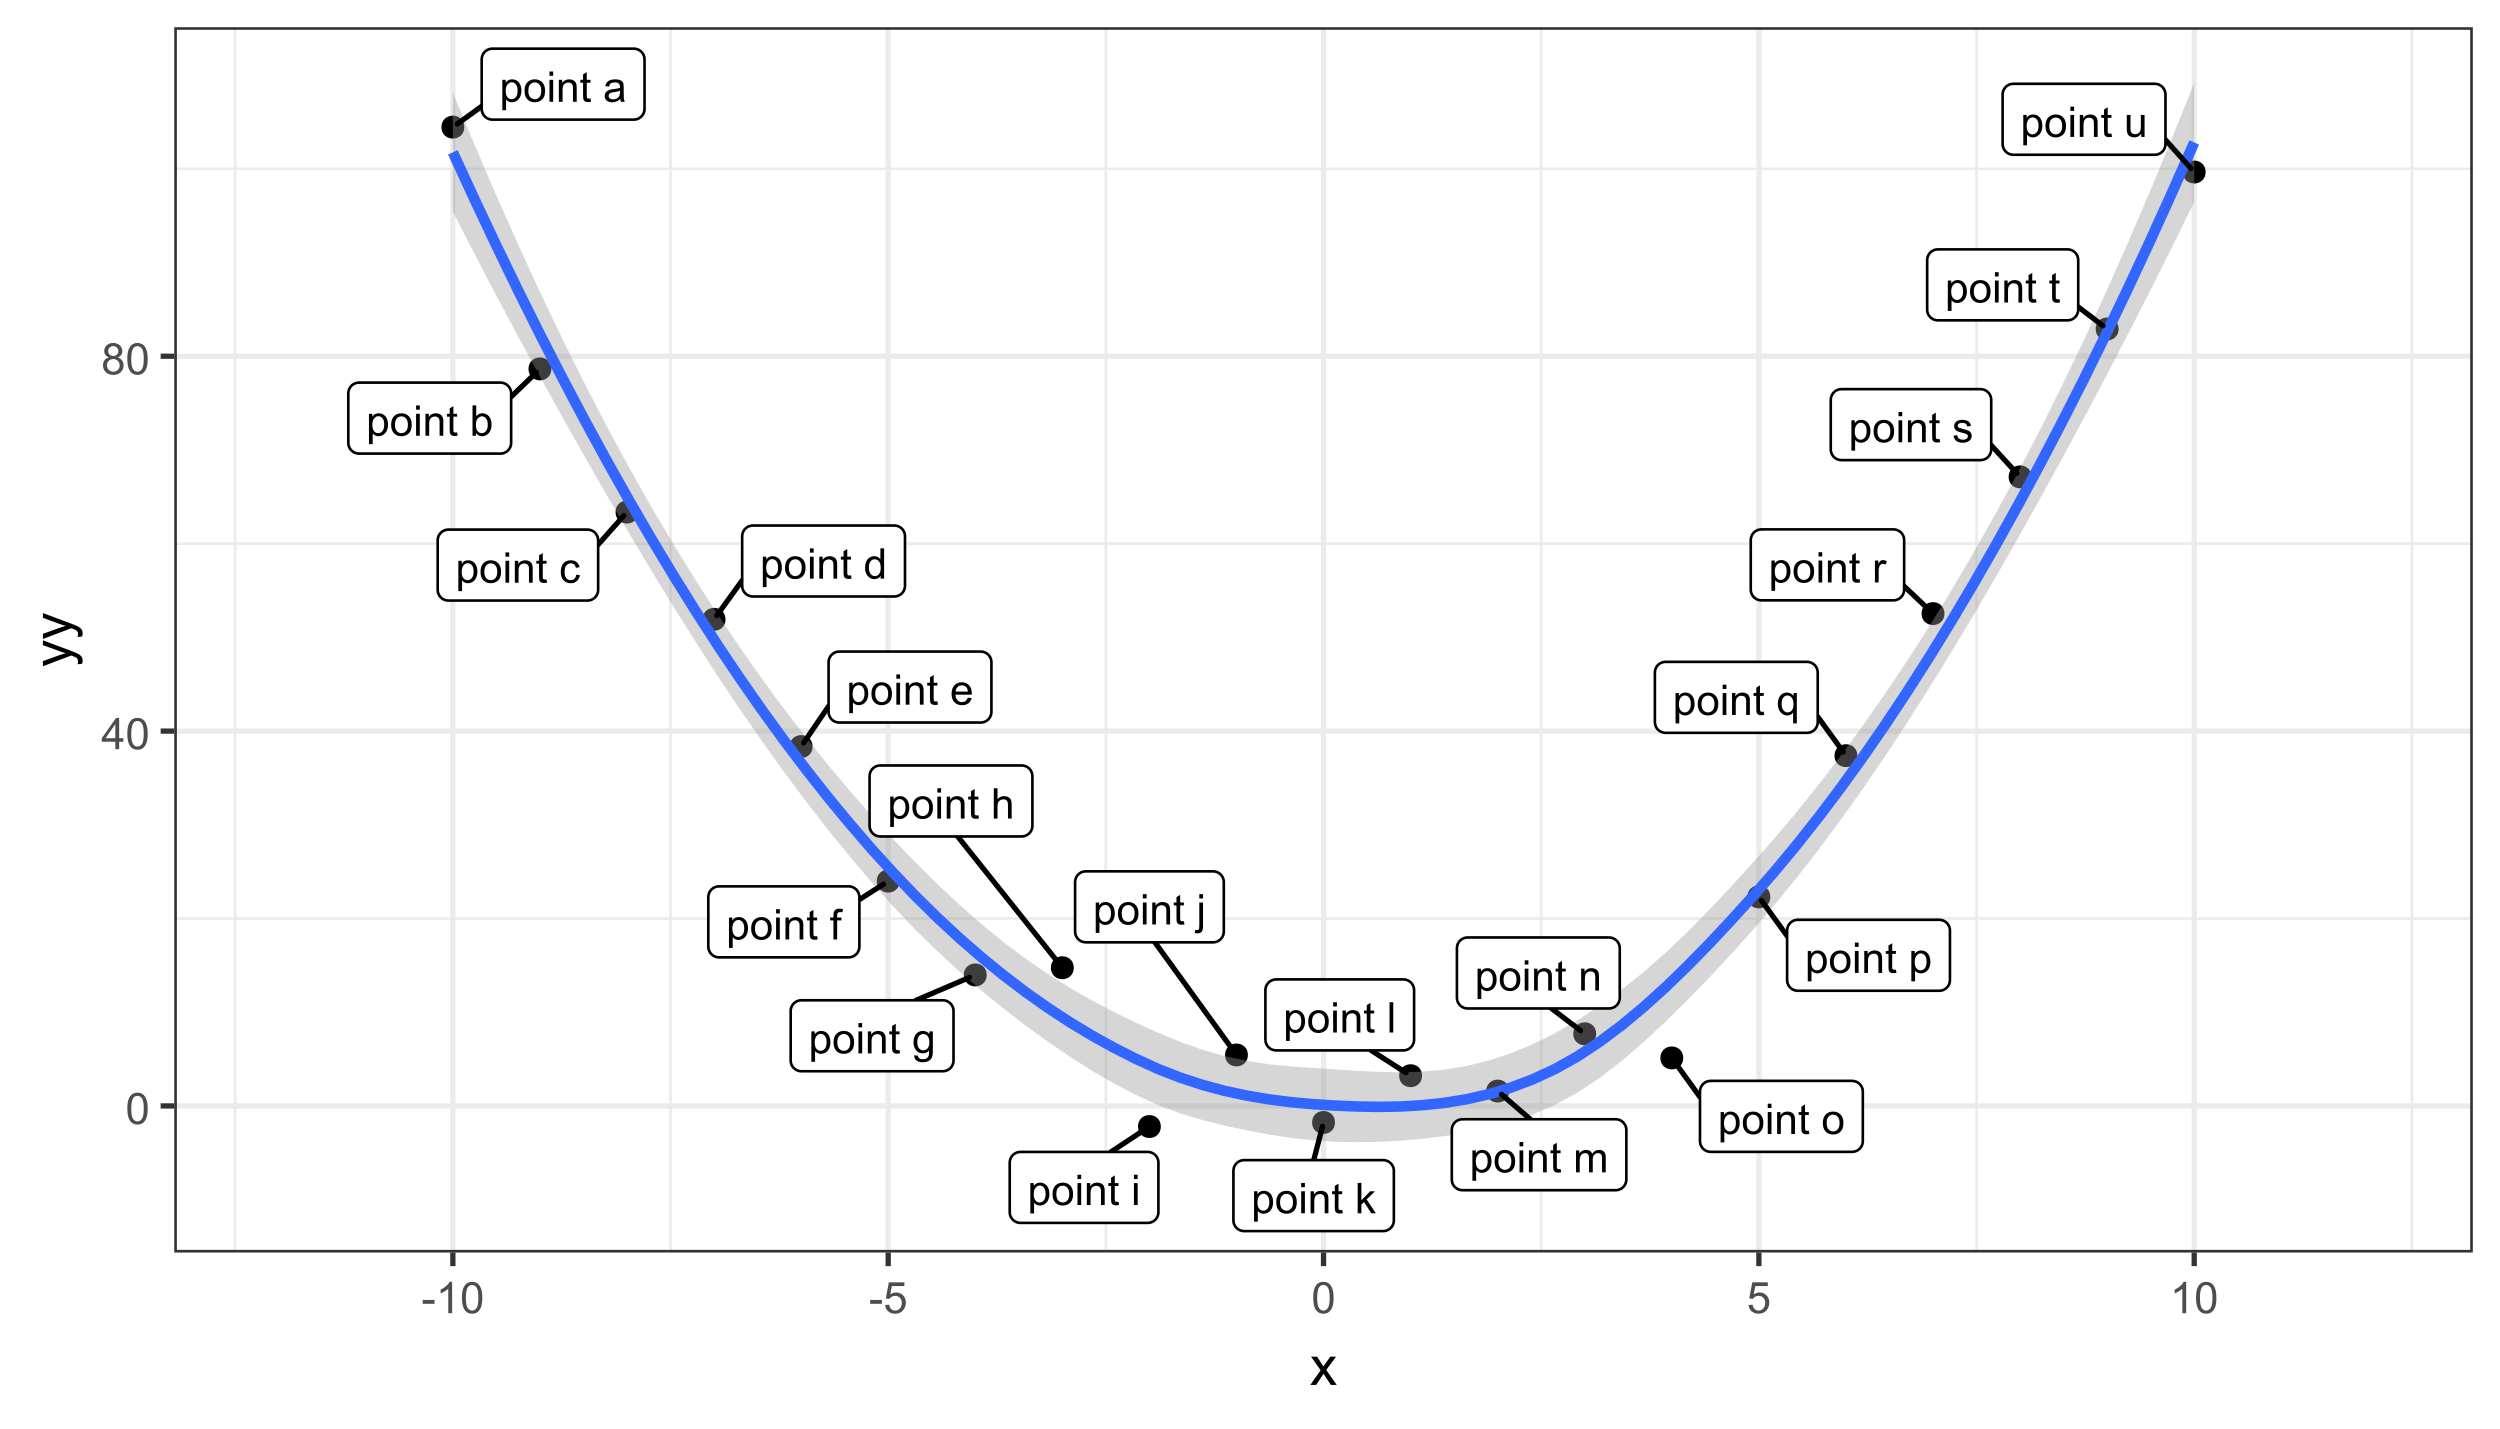 <?xml version="1.0" encoding="UTF-8"?>
<svg xmlns="http://www.w3.org/2000/svg" xmlns:xlink="http://www.w3.org/1999/xlink" width="504" height="288" viewBox="0 0 504 288">
<defs>
<g>
<g id="glyph-0-0">
<path d="M 0.562 1.695 L 0.562 -4.426 L 1.246 -4.426 L 1.246 -3.852 C 1.406 -4.078 1.59 -4.246 1.793 -4.359 C 1.996 -4.469 2.242 -4.527 2.531 -4.527 C 2.906 -4.527 3.242 -4.43 3.531 -4.234 C 3.82 -4.039 4.039 -3.766 4.184 -3.41 C 4.332 -3.059 4.406 -2.668 4.406 -2.246 C 4.406 -1.793 4.324 -1.387 4.16 -1.023 C 4 -0.66 3.762 -0.383 3.453 -0.191 C 3.145 0.004 2.816 0.102 2.477 0.102 C 2.227 0.102 2 0.047 1.801 -0.059 C 1.605 -0.164 1.441 -0.297 1.312 -0.457 L 1.312 1.695 L 0.562 1.695 M 1.242 -2.188 C 1.242 -1.617 1.355 -1.199 1.59 -0.926 C 1.82 -0.652 2.098 -0.516 2.426 -0.516 C 2.758 -0.516 3.043 -0.656 3.281 -0.941 C 3.52 -1.223 3.637 -1.66 3.637 -2.25 C 3.637 -2.816 3.523 -3.238 3.289 -3.52 C 3.059 -3.797 2.781 -3.938 2.461 -3.938 C 2.141 -3.938 1.855 -3.789 1.609 -3.492 C 1.363 -3.191 1.242 -2.758 1.242 -2.188 Z M 1.242 -2.188 "/>
</g>
<g id="glyph-0-1">
<path d="M 0.285 -2.215 C 0.285 -3.031 0.512 -3.641 0.969 -4.035 C 1.348 -4.363 1.812 -4.527 2.359 -4.527 C 2.969 -4.527 3.465 -4.328 3.852 -3.93 C 4.238 -3.531 4.43 -2.98 4.43 -2.277 C 4.43 -1.707 4.344 -1.258 4.176 -0.93 C 4.004 -0.605 3.754 -0.352 3.43 -0.172 C 3.102 0.008 2.746 0.102 2.359 0.102 C 1.738 0.102 1.238 -0.098 0.855 -0.496 C 0.473 -0.895 0.285 -1.465 0.285 -2.215 M 1.055 -2.215 C 1.055 -1.645 1.18 -1.223 1.426 -0.941 C 1.672 -0.656 1.984 -0.516 2.359 -0.516 C 2.73 -0.516 3.043 -0.66 3.289 -0.941 C 3.535 -1.227 3.66 -1.656 3.66 -2.238 C 3.66 -2.785 3.535 -3.199 3.285 -3.48 C 3.039 -3.766 2.73 -3.906 2.359 -3.906 C 1.984 -3.906 1.672 -3.766 1.426 -3.484 C 1.18 -3.203 1.055 -2.781 1.055 -2.215 Z M 1.055 -2.215 "/>
</g>
<g id="glyph-0-2">
<path d="M 0.566 -5.246 L 0.566 -6.109 L 1.316 -6.109 L 1.316 -5.246 L 0.566 -5.246 M 0.566 0 L 0.566 -4.426 L 1.316 -4.426 L 1.316 0 Z M 0.566 0 "/>
</g>
<g id="glyph-0-3">
<path d="M 0.562 0 L 0.562 -4.426 L 1.238 -4.426 L 1.238 -3.797 C 1.562 -4.281 2.031 -4.527 2.648 -4.527 C 2.914 -4.527 3.16 -4.477 3.383 -4.383 C 3.605 -4.285 3.773 -4.16 3.883 -4.004 C 3.996 -3.852 4.074 -3.664 4.117 -3.449 C 4.145 -3.312 4.16 -3.07 4.16 -2.723 L 4.16 0 L 3.41 0 L 3.41 -2.691 C 3.41 -3 3.379 -3.227 3.32 -3.379 C 3.262 -3.531 3.16 -3.648 3.012 -3.742 C 2.863 -3.832 2.688 -3.875 2.488 -3.875 C 2.168 -3.875 1.895 -3.773 1.66 -3.57 C 1.43 -3.367 1.312 -2.984 1.312 -2.418 L 1.312 0 Z M 0.562 0 "/>
</g>
<g id="glyph-0-4">
<path d="M 2.199 -0.672 L 2.309 -0.008 C 2.098 0.035 1.91 0.059 1.742 0.059 C 1.469 0.059 1.258 0.016 1.109 -0.07 C 0.957 -0.156 0.852 -0.27 0.793 -0.41 C 0.73 -0.551 0.699 -0.848 0.699 -1.297 L 0.699 -3.844 L 0.148 -3.844 L 0.148 -4.426 L 0.699 -4.426 L 0.699 -5.523 L 1.445 -5.973 L 1.445 -4.426 L 2.199 -4.426 L 2.199 -3.844 L 1.445 -3.844 L 1.445 -1.254 C 1.445 -1.039 1.461 -0.902 1.484 -0.844 C 1.512 -0.781 1.555 -0.73 1.613 -0.695 C 1.676 -0.66 1.762 -0.641 1.871 -0.641 C 1.953 -0.641 2.066 -0.652 2.199 -0.672 Z M 2.199 -0.672 "/>
</g>
<g id="glyph-0-5">
</g>
<g id="glyph-0-6">
<path d="M 3.449 -0.547 C 3.172 -0.309 2.906 -0.145 2.648 -0.047 C 2.391 0.051 2.117 0.102 1.82 0.102 C 1.336 0.102 0.961 -0.02 0.699 -0.258 C 0.438 -0.492 0.309 -0.797 0.309 -1.168 C 0.309 -1.383 0.359 -1.582 0.457 -1.762 C 0.555 -1.941 0.684 -2.082 0.844 -2.191 C 1.004 -2.301 1.184 -2.383 1.383 -2.438 C 1.531 -2.477 1.754 -2.516 2.051 -2.551 C 2.656 -2.621 3.102 -2.711 3.387 -2.809 C 3.391 -2.91 3.395 -2.977 3.395 -3.004 C 3.395 -3.312 3.32 -3.527 3.18 -3.652 C 2.988 -3.82 2.703 -3.906 2.324 -3.906 C 1.973 -3.906 1.711 -3.844 1.543 -3.719 C 1.375 -3.598 1.25 -3.379 1.172 -3.062 L 0.438 -3.164 C 0.504 -3.477 0.613 -3.73 0.766 -3.926 C 0.918 -4.117 1.141 -4.266 1.43 -4.371 C 1.719 -4.473 2.055 -4.527 2.434 -4.527 C 2.812 -4.527 3.117 -4.48 3.355 -4.395 C 3.59 -4.305 3.766 -4.191 3.875 -4.059 C 3.988 -3.922 4.066 -3.754 4.109 -3.547 C 4.133 -3.418 4.148 -3.188 4.148 -2.855 L 4.148 -1.855 C 4.148 -1.156 4.164 -0.715 4.195 -0.531 C 4.227 -0.348 4.289 -0.168 4.383 0 L 3.602 0 C 3.523 -0.156 3.473 -0.336 3.449 -0.547 M 3.387 -2.223 C 3.117 -2.109 2.707 -2.016 2.164 -1.938 C 1.855 -1.895 1.637 -1.844 1.508 -1.789 C 1.383 -1.734 1.281 -1.652 1.211 -1.543 C 1.145 -1.438 1.109 -1.32 1.109 -1.188 C 1.109 -0.988 1.184 -0.82 1.336 -0.688 C 1.488 -0.555 1.707 -0.488 2 -0.488 C 2.289 -0.488 2.547 -0.551 2.773 -0.676 C 2.996 -0.805 3.16 -0.977 3.27 -1.195 C 3.348 -1.367 3.387 -1.617 3.387 -1.945 Z M 3.387 -2.223 "/>
</g>
<g id="glyph-0-7">
<path d="M 1.254 0 L 0.559 0 L 0.559 -6.109 L 1.309 -6.109 L 1.309 -3.93 C 1.625 -4.328 2.031 -4.527 2.523 -4.527 C 2.793 -4.527 3.051 -4.473 3.293 -4.363 C 3.539 -4.25 3.738 -4.098 3.895 -3.898 C 4.051 -3.699 4.176 -3.461 4.266 -3.18 C 4.352 -2.898 4.398 -2.598 4.398 -2.281 C 4.398 -1.52 4.211 -0.934 3.836 -0.52 C 3.461 -0.105 3.008 0.102 2.484 0.102 C 1.961 0.102 1.551 -0.117 1.254 -0.555 L 1.254 0 M 1.246 -2.246 C 1.246 -1.715 1.32 -1.332 1.465 -1.098 C 1.699 -0.711 2.02 -0.516 2.422 -0.516 C 2.75 -0.516 3.031 -0.66 3.273 -0.945 C 3.512 -1.23 3.629 -1.652 3.629 -2.219 C 3.629 -2.797 3.516 -3.223 3.285 -3.496 C 3.059 -3.773 2.781 -3.91 2.453 -3.91 C 2.129 -3.91 1.844 -3.766 1.605 -3.48 C 1.367 -3.199 1.246 -2.785 1.246 -2.246 Z M 1.246 -2.246 "/>
</g>
<g id="glyph-0-8">
<path d="M 3.449 -1.621 L 4.188 -1.527 C 4.109 -1.016 3.902 -0.617 3.57 -0.332 C 3.238 -0.043 2.828 0.102 2.348 0.102 C 1.742 0.102 1.254 -0.098 0.887 -0.492 C 0.516 -0.891 0.332 -1.457 0.332 -2.195 C 0.332 -2.676 0.414 -3.094 0.57 -3.449 C 0.73 -3.809 0.969 -4.078 1.293 -4.258 C 1.617 -4.438 1.969 -4.527 2.352 -4.527 C 2.832 -4.527 3.223 -4.406 3.531 -4.16 C 3.836 -3.918 4.031 -3.574 4.117 -3.125 L 3.387 -3.012 C 3.32 -3.312 3.195 -3.535 3.02 -3.684 C 2.844 -3.836 2.629 -3.91 2.379 -3.91 C 2.004 -3.91 1.695 -3.773 1.457 -3.504 C 1.223 -3.23 1.105 -2.805 1.105 -2.219 C 1.105 -1.621 1.219 -1.191 1.445 -0.922 C 1.676 -0.652 1.973 -0.516 2.34 -0.516 C 2.633 -0.516 2.879 -0.605 3.074 -0.789 C 3.273 -0.969 3.398 -1.246 3.449 -1.621 Z M 3.449 -1.621 "/>
</g>
<g id="glyph-0-9">
<path d="M 3.434 0 L 3.434 -0.559 C 3.152 -0.121 2.742 0.102 2.195 0.102 C 1.844 0.102 1.52 0.004 1.223 -0.191 C 0.926 -0.387 0.699 -0.656 0.535 -1.008 C 0.371 -1.355 0.293 -1.758 0.293 -2.207 C 0.293 -2.652 0.367 -3.051 0.512 -3.41 C 0.66 -3.77 0.879 -4.047 1.176 -4.238 C 1.469 -4.43 1.801 -4.527 2.164 -4.527 C 2.43 -4.527 2.668 -4.469 2.875 -4.359 C 3.086 -4.246 3.254 -4.098 3.383 -3.918 L 3.383 -6.109 L 4.129 -6.109 L 4.129 0 L 3.434 0 M 1.062 -2.207 C 1.062 -1.641 1.184 -1.219 1.422 -0.938 C 1.66 -0.656 1.941 -0.516 2.266 -0.516 C 2.594 -0.516 2.875 -0.652 3.102 -0.918 C 3.332 -1.188 3.445 -1.598 3.445 -2.145 C 3.445 -2.754 3.332 -3.195 3.098 -3.48 C 2.863 -3.762 2.574 -3.906 2.234 -3.906 C 1.902 -3.906 1.621 -3.77 1.398 -3.496 C 1.176 -3.223 1.062 -2.797 1.062 -2.207 Z M 1.062 -2.207 "/>
</g>
<g id="glyph-0-10">
<path d="M 3.594 -1.426 L 4.367 -1.328 C 4.246 -0.875 4.02 -0.523 3.688 -0.273 C 3.359 -0.023 2.938 0.102 2.422 0.102 C 1.773 0.102 1.262 -0.098 0.883 -0.5 C 0.504 -0.898 0.312 -1.457 0.312 -2.176 C 0.312 -2.922 0.504 -3.5 0.887 -3.91 C 1.27 -4.32 1.77 -4.527 2.379 -4.527 C 2.973 -4.527 3.457 -4.324 3.832 -3.922 C 4.207 -3.52 4.395 -2.953 4.395 -2.223 C 4.395 -2.176 4.391 -2.109 4.391 -2.02 L 1.086 -2.02 C 1.117 -1.535 1.254 -1.164 1.5 -0.906 C 1.746 -0.645 2.055 -0.516 2.426 -0.516 C 2.699 -0.516 2.938 -0.59 3.129 -0.734 C 3.324 -0.879 3.48 -1.109 3.594 -1.426 M 1.129 -2.637 L 3.602 -2.637 C 3.566 -3.012 3.473 -3.289 3.316 -3.477 C 3.078 -3.766 2.77 -3.91 2.387 -3.91 C 2.043 -3.91 1.754 -3.793 1.52 -3.562 C 1.285 -3.332 1.156 -3.023 1.129 -2.637 Z M 1.129 -2.637 "/>
</g>
<g id="glyph-0-11">
<path d="M 0.742 0 L 0.742 -3.844 L 0.078 -3.844 L 0.078 -4.426 L 0.742 -4.426 L 0.742 -4.898 C 0.742 -5.195 0.77 -5.414 0.82 -5.559 C 0.895 -5.754 1.02 -5.914 1.203 -6.031 C 1.383 -6.152 1.641 -6.215 1.969 -6.215 C 2.18 -6.215 2.41 -6.188 2.668 -6.141 L 2.555 -5.484 C 2.398 -5.512 2.254 -5.527 2.113 -5.527 C 1.887 -5.527 1.723 -5.477 1.629 -5.379 C 1.535 -5.285 1.488 -5.102 1.488 -4.836 L 1.488 -4.426 L 2.352 -4.426 L 2.352 -3.844 L 1.488 -3.844 L 1.488 0 Z M 0.742 0 "/>
</g>
<g id="glyph-0-12">
<path d="M 0.426 0.367 L 1.156 0.477 C 1.184 0.699 1.27 0.863 1.41 0.969 C 1.594 1.105 1.848 1.176 2.172 1.176 C 2.52 1.176 2.785 1.105 2.977 0.969 C 3.164 0.828 3.293 0.633 3.359 0.383 C 3.398 0.23 3.418 -0.09 3.414 -0.578 C 3.086 -0.191 2.676 0 2.188 0 C 1.578 0 1.109 -0.219 0.773 -0.66 C 0.441 -1.098 0.273 -1.625 0.273 -2.238 C 0.273 -2.66 0.352 -3.051 0.504 -3.406 C 0.656 -3.766 0.879 -4.039 1.168 -4.234 C 1.461 -4.43 1.801 -4.527 2.191 -4.527 C 2.715 -4.527 3.145 -4.316 3.484 -3.895 L 3.484 -4.426 L 4.176 -4.426 L 4.176 -0.602 C 4.176 0.09 4.105 0.578 3.965 0.863 C 3.824 1.152 3.602 1.379 3.301 1.547 C 2.996 1.715 2.621 1.797 2.176 1.797 C 1.648 1.797 1.223 1.676 0.895 1.441 C 0.57 1.203 0.414 0.844 0.426 0.367 M 1.047 -2.293 C 1.047 -1.711 1.16 -1.289 1.391 -1.02 C 1.621 -0.754 1.91 -0.621 2.258 -0.621 C 2.605 -0.621 2.891 -0.754 3.125 -1.02 C 3.359 -1.285 3.477 -1.699 3.477 -2.266 C 3.477 -2.809 3.355 -3.219 3.117 -3.492 C 2.875 -3.77 2.586 -3.906 2.246 -3.906 C 1.914 -3.906 1.629 -3.77 1.395 -3.5 C 1.164 -3.227 1.047 -2.824 1.047 -2.293 Z M 1.047 -2.293 "/>
</g>
<g id="glyph-0-13">
<path d="M 0.562 0 L 0.562 -6.109 L 1.312 -6.109 L 1.312 -3.918 C 1.664 -4.324 2.105 -4.527 2.637 -4.527 C 2.965 -4.527 3.25 -4.461 3.492 -4.332 C 3.734 -4.203 3.906 -4.023 4.012 -3.797 C 4.117 -3.57 4.168 -3.238 4.168 -2.805 L 4.168 0 L 3.418 0 L 3.418 -2.805 C 3.418 -3.18 3.336 -3.453 3.176 -3.625 C 3.012 -3.793 2.781 -3.879 2.484 -3.879 C 2.262 -3.879 2.051 -3.824 1.855 -3.707 C 1.66 -3.594 1.52 -3.438 1.438 -3.238 C 1.355 -3.043 1.312 -2.77 1.312 -2.422 L 1.312 0 Z M 0.562 0 "/>
</g>
<g id="glyph-0-14">
<path d="M 0.559 -5.238 L 0.559 -6.109 L 1.309 -6.109 L 1.309 -5.238 L 0.559 -5.238 M -0.391 1.719 L -0.25 1.078 C -0.102 1.117 0.02 1.137 0.105 1.137 C 0.258 1.137 0.371 1.086 0.445 0.984 C 0.52 0.883 0.559 0.629 0.559 0.227 L 0.559 -4.426 L 1.309 -4.426 L 1.309 0.242 C 1.309 0.785 1.238 1.164 1.098 1.379 C 0.914 1.656 0.617 1.797 0.195 1.797 C -0.008 1.797 -0.203 1.77 -0.391 1.719 Z M -0.391 1.719 "/>
</g>
<g id="glyph-0-15">
<path d="M 0.566 0 L 0.566 -6.109 L 1.316 -6.109 L 1.316 -2.625 L 3.094 -4.426 L 4.062 -4.426 L 2.371 -2.785 L 4.234 0 L 3.309 0 L 1.848 -2.262 L 1.316 -1.754 L 1.316 0 Z M 0.566 0 "/>
</g>
<g id="glyph-0-16">
<path d="M 0.547 0 L 0.547 -6.109 L 1.297 -6.109 L 1.297 0 Z M 0.547 0 "/>
</g>
<g id="glyph-0-17">
<path d="M 0.562 0 L 0.562 -4.426 L 1.234 -4.426 L 1.234 -3.805 C 1.371 -4.023 1.559 -4.195 1.789 -4.328 C 2.02 -4.461 2.281 -4.527 2.574 -4.527 C 2.902 -4.527 3.172 -4.457 3.383 -4.32 C 3.594 -4.188 3.738 -3.996 3.824 -3.75 C 4.176 -4.27 4.633 -4.527 5.191 -4.527 C 5.633 -4.527 5.969 -4.406 6.207 -4.16 C 6.441 -3.918 6.559 -3.543 6.559 -3.039 L 6.559 0 L 5.812 0 L 5.812 -2.789 C 5.812 -3.09 5.789 -3.305 5.742 -3.438 C 5.691 -3.57 5.605 -3.676 5.477 -3.754 C 5.348 -3.836 5.199 -3.875 5.027 -3.875 C 4.715 -3.875 4.457 -3.773 4.25 -3.566 C 4.047 -3.359 3.941 -3.027 3.941 -2.57 L 3.941 0 L 3.191 0 L 3.191 -2.875 C 3.191 -3.211 3.133 -3.461 3.008 -3.625 C 2.887 -3.793 2.688 -3.875 2.41 -3.875 C 2.199 -3.875 2.004 -3.82 1.824 -3.711 C 1.645 -3.598 1.516 -3.438 1.434 -3.223 C 1.352 -3.008 1.312 -2.699 1.312 -2.297 L 1.312 0 Z M 0.562 0 "/>
</g>
<g id="glyph-0-18">
<path d="M 3.383 1.695 L 3.383 -0.473 C 3.27 -0.309 3.105 -0.172 2.895 -0.062 C 2.684 0.047 2.461 0.102 2.227 0.102 C 1.699 0.102 1.25 -0.109 0.867 -0.531 C 0.488 -0.949 0.301 -1.523 0.301 -2.254 C 0.301 -2.699 0.379 -3.098 0.531 -3.449 C 0.688 -3.805 0.91 -4.07 1.203 -4.254 C 1.496 -4.434 1.816 -4.527 2.168 -4.527 C 2.715 -4.527 3.145 -4.297 3.461 -3.836 L 3.461 -4.426 L 4.133 -4.426 L 4.133 1.695 L 3.383 1.695 M 1.07 -2.227 C 1.07 -1.656 1.191 -1.23 1.43 -0.945 C 1.668 -0.66 1.953 -0.516 2.289 -0.516 C 2.609 -0.516 2.883 -0.652 3.113 -0.922 C 3.344 -1.195 3.461 -1.605 3.461 -2.16 C 3.461 -2.746 3.336 -3.191 3.094 -3.488 C 2.852 -3.785 2.566 -3.934 2.238 -3.934 C 1.914 -3.934 1.637 -3.797 1.41 -3.52 C 1.184 -3.242 1.07 -2.812 1.07 -2.227 Z M 1.07 -2.227 "/>
</g>
<g id="glyph-0-19">
<path d="M 0.555 0 L 0.555 -4.426 L 1.23 -4.426 L 1.23 -3.754 C 1.402 -4.07 1.562 -4.277 1.707 -4.375 C 1.852 -4.477 2.012 -4.527 2.188 -4.527 C 2.441 -4.527 2.699 -4.445 2.961 -4.285 L 2.699 -3.59 C 2.516 -3.695 2.336 -3.75 2.152 -3.75 C 1.988 -3.75 1.84 -3.703 1.707 -3.602 C 1.578 -3.504 1.484 -3.367 1.43 -3.191 C 1.348 -2.926 1.305 -2.633 1.305 -2.316 L 1.305 0 Z M 0.555 0 "/>
</g>
<g id="glyph-0-20">
<path d="M 0.262 -1.32 L 1.004 -1.438 C 1.047 -1.141 1.164 -0.914 1.352 -0.754 C 1.543 -0.598 1.809 -0.516 2.152 -0.516 C 2.496 -0.516 2.75 -0.586 2.918 -0.727 C 3.086 -0.867 3.168 -1.031 3.168 -1.223 C 3.168 -1.391 3.094 -1.523 2.945 -1.621 C 2.844 -1.688 2.59 -1.773 2.18 -1.875 C 1.629 -2.016 1.25 -2.133 1.035 -2.234 C 0.824 -2.336 0.66 -2.477 0.551 -2.656 C 0.441 -2.836 0.387 -3.035 0.387 -3.25 C 0.387 -3.449 0.434 -3.633 0.523 -3.801 C 0.613 -3.969 0.734 -4.105 0.891 -4.219 C 1.008 -4.305 1.168 -4.379 1.371 -4.438 C 1.57 -4.496 1.785 -4.527 2.016 -4.527 C 2.363 -4.527 2.668 -4.477 2.934 -4.375 C 3.195 -4.277 3.387 -4.141 3.512 -3.969 C 3.637 -3.801 3.727 -3.57 3.773 -3.285 L 3.039 -3.184 C 3.004 -3.41 2.91 -3.59 2.75 -3.719 C 2.59 -3.844 2.363 -3.91 2.07 -3.91 C 1.727 -3.91 1.48 -3.852 1.332 -3.738 C 1.188 -3.625 1.113 -3.492 1.113 -3.34 C 1.113 -3.242 1.145 -3.152 1.203 -3.074 C 1.266 -2.996 1.363 -2.93 1.492 -2.875 C 1.566 -2.848 1.789 -2.785 2.156 -2.684 C 2.684 -2.543 3.055 -2.426 3.266 -2.336 C 3.477 -2.246 3.641 -2.113 3.758 -1.941 C 3.879 -1.77 3.938 -1.555 3.938 -1.301 C 3.938 -1.051 3.867 -0.816 3.719 -0.594 C 3.574 -0.371 3.363 -0.203 3.09 -0.082 C 2.812 0.039 2.504 0.102 2.156 0.102 C 1.578 0.102 1.141 -0.02 0.84 -0.258 C 0.539 -0.496 0.348 -0.852 0.262 -1.32 Z M 0.262 -1.32 "/>
</g>
<g id="glyph-0-21">
<path d="M 3.465 0 L 3.465 -0.648 C 3.117 -0.148 2.652 0.102 2.059 0.102 C 1.797 0.102 1.555 0.051 1.328 -0.051 C 1.102 -0.148 0.934 -0.277 0.824 -0.426 C 0.715 -0.578 0.637 -0.766 0.594 -0.984 C 0.562 -1.133 0.547 -1.363 0.547 -1.684 L 0.547 -4.426 L 1.297 -4.426 L 1.297 -1.973 C 1.297 -1.578 1.312 -1.316 1.344 -1.18 C 1.391 -0.98 1.488 -0.828 1.641 -0.715 C 1.797 -0.602 1.984 -0.547 2.207 -0.547 C 2.434 -0.547 2.645 -0.605 2.844 -0.719 C 3.039 -0.836 3.18 -0.992 3.262 -1.191 C 3.344 -1.387 3.383 -1.676 3.383 -2.055 L 3.383 -4.426 L 4.133 -4.426 L 4.133 0 Z M 3.465 0 "/>
</g>
<g id="glyph-1-0">
<path d="M 0.367 -3.105 C 0.367 -3.852 0.441 -4.449 0.594 -4.906 C 0.75 -5.359 0.977 -5.711 1.277 -5.957 C 1.582 -6.203 1.961 -6.324 2.418 -6.324 C 2.758 -6.324 3.055 -6.258 3.309 -6.121 C 3.562 -5.984 3.773 -5.789 3.941 -5.531 C 4.105 -5.277 4.238 -4.965 4.332 -4.594 C 4.426 -4.227 4.473 -3.73 4.473 -3.105 C 4.473 -2.367 4.398 -1.77 4.246 -1.316 C 4.094 -0.863 3.867 -0.512 3.562 -0.266 C 3.262 -0.016 2.879 0.109 2.418 0.109 C 1.812 0.109 1.336 -0.109 0.988 -0.547 C 0.574 -1.07 0.367 -1.922 0.367 -3.105 M 1.16 -3.105 C 1.16 -2.074 1.281 -1.383 1.523 -1.043 C 1.766 -0.699 2.062 -0.527 2.418 -0.527 C 2.773 -0.527 3.074 -0.699 3.316 -1.043 C 3.559 -1.387 3.68 -2.074 3.68 -3.105 C 3.68 -4.145 3.559 -4.832 3.316 -5.172 C 3.074 -5.516 2.773 -5.684 2.41 -5.684 C 2.055 -5.684 1.773 -5.535 1.559 -5.234 C 1.293 -4.852 1.16 -4.141 1.16 -3.105 Z M 1.16 -3.105 "/>
</g>
<g id="glyph-1-1">
<path d="M 2.844 0 L 2.844 -1.508 L 0.113 -1.508 L 0.113 -2.219 L 2.988 -6.301 L 3.617 -6.301 L 3.617 -2.219 L 4.469 -2.219 L 4.469 -1.508 L 3.617 -1.508 L 3.617 0 L 2.844 0 M 2.844 -2.219 L 2.844 -5.059 L 0.871 -2.219 Z M 2.844 -2.219 "/>
</g>
<g id="glyph-1-2">
<path d="M 1.555 -3.418 C 1.234 -3.535 0.996 -3.699 0.844 -3.918 C 0.688 -4.137 0.609 -4.398 0.609 -4.699 C 0.609 -5.16 0.773 -5.543 1.105 -5.855 C 1.434 -6.168 1.871 -6.324 2.418 -6.324 C 2.969 -6.324 3.41 -6.164 3.746 -5.848 C 4.082 -5.527 4.25 -5.137 4.25 -4.68 C 4.25 -4.387 4.172 -4.133 4.02 -3.918 C 3.867 -3.699 3.633 -3.535 3.32 -3.418 C 3.707 -3.289 4.004 -3.086 4.203 -2.805 C 4.406 -2.523 4.508 -2.191 4.508 -1.801 C 4.508 -1.262 4.316 -0.809 3.938 -0.441 C 3.555 -0.074 3.055 0.109 2.434 0.109 C 1.809 0.109 1.309 -0.078 0.93 -0.445 C 0.547 -0.812 0.355 -1.273 0.355 -1.82 C 0.355 -2.23 0.461 -2.574 0.668 -2.852 C 0.875 -3.129 1.172 -3.316 1.555 -3.418 M 1.402 -4.727 C 1.402 -4.43 1.496 -4.184 1.688 -3.996 C 1.879 -3.809 2.129 -3.711 2.438 -3.711 C 2.734 -3.711 2.977 -3.805 3.168 -3.992 C 3.359 -4.18 3.453 -4.41 3.453 -4.684 C 3.453 -4.969 3.355 -5.207 3.16 -5.398 C 2.965 -5.594 2.719 -5.688 2.43 -5.688 C 2.133 -5.688 1.887 -5.594 1.691 -5.406 C 1.5 -5.215 1.402 -4.988 1.402 -4.727 M 1.152 -1.816 C 1.152 -1.598 1.203 -1.383 1.309 -1.176 C 1.414 -0.973 1.57 -0.812 1.773 -0.699 C 1.98 -0.586 2.203 -0.527 2.441 -0.527 C 2.809 -0.527 3.117 -0.648 3.355 -0.887 C 3.598 -1.121 3.719 -1.426 3.719 -1.793 C 3.719 -2.164 3.594 -2.473 3.344 -2.715 C 3.098 -2.961 2.789 -3.082 2.414 -3.082 C 2.051 -3.082 1.75 -2.961 1.512 -2.719 C 1.27 -2.48 1.152 -2.18 1.152 -1.816 Z M 1.152 -1.816 "/>
</g>
<g id="glyph-1-3">
<path d="M 0.281 -1.891 L 0.281 -2.668 L 2.656 -2.668 L 2.656 -1.891 Z M 0.281 -1.891 "/>
</g>
<g id="glyph-1-4">
<path d="M 3.277 0 L 2.504 0 L 2.504 -4.93 C 2.32 -4.75 2.074 -4.574 1.773 -4.395 C 1.469 -4.219 1.199 -4.086 0.957 -3.996 L 0.957 -4.742 C 1.391 -4.945 1.77 -5.195 2.094 -5.484 C 2.418 -5.773 2.645 -6.055 2.781 -6.324 L 3.277 -6.324 Z M 3.277 0 "/>
</g>
<g id="glyph-1-5">
<path d="M 0.367 -1.648 L 1.176 -1.719 C 1.238 -1.324 1.379 -1.027 1.598 -0.828 C 1.816 -0.629 2.078 -0.527 2.391 -0.527 C 2.762 -0.527 3.078 -0.668 3.336 -0.949 C 3.594 -1.23 3.723 -1.602 3.723 -2.066 C 3.723 -2.508 3.598 -2.855 3.348 -3.109 C 3.102 -3.367 2.777 -3.492 2.375 -3.492 C 2.125 -3.492 1.902 -3.438 1.703 -3.324 C 1.5 -3.211 1.344 -3.062 1.23 -2.883 L 0.504 -2.977 L 1.113 -6.215 L 4.246 -6.215 L 4.246 -5.473 L 1.73 -5.473 L 1.391 -3.781 C 1.77 -4.043 2.168 -4.176 2.582 -4.176 C 3.133 -4.176 3.598 -3.984 3.977 -3.605 C 4.352 -3.223 4.543 -2.734 4.543 -2.137 C 4.543 -1.566 4.375 -1.074 4.043 -0.656 C 3.641 -0.148 3.09 0.109 2.391 0.109 C 1.816 0.109 1.348 -0.055 0.984 -0.375 C 0.625 -0.695 0.418 -1.121 0.367 -1.648 Z M 0.367 -1.648 "/>
</g>
<g id="glyph-2-0">
<path d="M 0.082 0 L 2.164 -2.965 L 0.234 -5.703 L 1.445 -5.703 L 2.32 -4.367 C 2.484 -4.113 2.617 -3.898 2.719 -3.727 C 2.875 -3.965 3.02 -4.172 3.152 -4.355 L 4.113 -5.703 L 5.27 -5.703 L 3.297 -3.02 L 5.418 0 L 4.234 0 L 3.062 -1.773 L 2.75 -2.25 L 1.25 0 Z M 0.082 0 "/>
</g>
<g id="glyph-3-0">
<path d="M 2.195 -0.684 L 1.289 -0.574 C 1.348 -0.785 1.375 -0.969 1.375 -1.129 C 1.375 -1.344 1.34 -1.516 1.266 -1.645 C 1.195 -1.773 1.094 -1.879 0.969 -1.961 C 0.871 -2.02 0.629 -2.121 0.246 -2.258 C 0.195 -2.273 0.113 -2.301 0.012 -2.344 L -5.703 -0.176 L -5.703 -1.219 L -2.402 -2.406 C -1.98 -2.559 -1.543 -2.699 -1.078 -2.82 C -1.523 -2.93 -1.957 -3.062 -2.379 -3.219 L -5.703 -4.438 L -5.703 -5.402 L 0.098 -3.234 C 0.723 -3 1.156 -2.82 1.391 -2.691 C 1.711 -2.52 1.945 -2.32 2.094 -2.102 C 2.242 -1.879 2.316 -1.613 2.316 -1.305 C 2.316 -1.117 2.277 -0.91 2.195 -0.684 Z M 2.195 -0.684 "/>
</g>
</g>
<clipPath id="clip-0">
<path clip-rule="nonzero" d="M 35.129 5.48 L 498.523 5.48 L 498.523 252.512 L 35.129 252.512 Z M 35.129 5.48 "/>
</clipPath>
<clipPath id="clip-1">
<path clip-rule="nonzero" d="M 35.129 184 L 498.523 184 L 498.523 186 L 35.129 186 Z M 35.129 184 "/>
</clipPath>
<clipPath id="clip-2">
<path clip-rule="nonzero" d="M 35.129 109 L 498.523 109 L 498.523 110 L 35.129 110 Z M 35.129 109 "/>
</clipPath>
<clipPath id="clip-3">
<path clip-rule="nonzero" d="M 35.129 33 L 498.523 33 L 498.523 35 L 35.129 35 Z M 35.129 33 "/>
</clipPath>
<clipPath id="clip-4">
<path clip-rule="nonzero" d="M 47 5.48 L 48 5.48 L 48 252.512 L 47 252.512 Z M 47 5.48 "/>
</clipPath>
<clipPath id="clip-5">
<path clip-rule="nonzero" d="M 134 5.48 L 136 5.48 L 136 252.512 L 134 252.512 Z M 134 5.48 "/>
</clipPath>
<clipPath id="clip-6">
<path clip-rule="nonzero" d="M 222 5.48 L 224 5.48 L 224 252.512 L 222 252.512 Z M 222 5.48 "/>
</clipPath>
<clipPath id="clip-7">
<path clip-rule="nonzero" d="M 310 5.48 L 311 5.48 L 311 252.512 L 310 252.512 Z M 310 5.48 "/>
</clipPath>
<clipPath id="clip-8">
<path clip-rule="nonzero" d="M 398 5.48 L 399 5.48 L 399 252.512 L 398 252.512 Z M 398 5.48 "/>
</clipPath>
<clipPath id="clip-9">
<path clip-rule="nonzero" d="M 485 5.48 L 487 5.48 L 487 252.512 L 485 252.512 Z M 485 5.48 "/>
</clipPath>
<clipPath id="clip-10">
<path clip-rule="nonzero" d="M 35.129 222 L 498.523 222 L 498.523 224 L 35.129 224 Z M 35.129 222 "/>
</clipPath>
<clipPath id="clip-11">
<path clip-rule="nonzero" d="M 35.129 146 L 498.523 146 L 498.523 148 L 35.129 148 Z M 35.129 146 "/>
</clipPath>
<clipPath id="clip-12">
<path clip-rule="nonzero" d="M 35.129 71 L 498.523 71 L 498.523 73 L 35.129 73 Z M 35.129 71 "/>
</clipPath>
<clipPath id="clip-13">
<path clip-rule="nonzero" d="M 90 5.48 L 92 5.48 L 92 252.512 L 90 252.512 Z M 90 5.48 "/>
</clipPath>
<clipPath id="clip-14">
<path clip-rule="nonzero" d="M 178 5.48 L 180 5.48 L 180 252.512 L 178 252.512 Z M 178 5.48 "/>
</clipPath>
<clipPath id="clip-15">
<path clip-rule="nonzero" d="M 266 5.48 L 268 5.48 L 268 252.512 L 266 252.512 Z M 266 5.48 "/>
</clipPath>
<clipPath id="clip-16">
<path clip-rule="nonzero" d="M 354 5.48 L 356 5.48 L 356 252.512 L 354 252.512 Z M 354 5.48 "/>
</clipPath>
<clipPath id="clip-17">
<path clip-rule="nonzero" d="M 441 5.48 L 443 5.48 L 443 252.512 L 441 252.512 Z M 441 5.48 "/>
</clipPath>
<clipPath id="clip-18">
<path clip-rule="nonzero" d="M 35.129 5.48 L 498.523 5.48 L 498.523 252.512 L 35.129 252.512 Z M 35.129 5.48 "/>
</clipPath>
</defs>
<rect x="-50.4" y="-28.8" width="604.8" height="345.6" fill="rgb(100%, 100%, 100%)" fill-opacity="1"/>
<rect x="-50.4" y="-28.8" width="604.8" height="345.6" fill="rgb(100%, 100%, 100%)" fill-opacity="1"/>
<path fill="none" stroke-width="1.067" stroke-linecap="round" stroke-linejoin="round" stroke="rgb(100%, 100%, 100%)" stroke-opacity="1" stroke-miterlimit="10" d="M 0 288 L 504 288 L 504 0 L 0 0 Z M 0 288 "/>
<g clip-path="url(#clip-0)">
<path fill-rule="nonzero" fill="rgb(100%, 100%, 100%)" fill-opacity="1" d="M 35.129 252.508 L 498.523 252.508 L 498.523 5.477 L 35.129 5.477 Z M 35.129 252.508 "/>
</g>
<g clip-path="url(#clip-1)">
<path fill="none" stroke-width="0.533" stroke-linecap="butt" stroke-linejoin="round" stroke="rgb(92.157%, 92.157%, 92.157%)" stroke-opacity="1" stroke-miterlimit="10" d="M 35.129 185.172 L 498.52 185.172 "/>
</g>
<g clip-path="url(#clip-2)">
<path fill="none" stroke-width="0.533" stroke-linecap="butt" stroke-linejoin="round" stroke="rgb(92.157%, 92.157%, 92.157%)" stroke-opacity="1" stroke-miterlimit="10" d="M 35.129 109.605 L 498.52 109.605 "/>
</g>
<g clip-path="url(#clip-3)">
<path fill="none" stroke-width="0.533" stroke-linecap="butt" stroke-linejoin="round" stroke="rgb(92.157%, 92.157%, 92.157%)" stroke-opacity="1" stroke-miterlimit="10" d="M 35.129 34.035 L 498.52 34.035 "/>
</g>
<g clip-path="url(#clip-4)">
<path fill="none" stroke-width="0.533" stroke-linecap="butt" stroke-linejoin="round" stroke="rgb(92.157%, 92.157%, 92.157%)" stroke-opacity="1" stroke-miterlimit="10" d="M 47.414 252.508 L 47.414 5.48 "/>
</g>
<g clip-path="url(#clip-5)">
<path fill="none" stroke-width="0.533" stroke-linecap="butt" stroke-linejoin="round" stroke="rgb(92.157%, 92.157%, 92.157%)" stroke-opacity="1" stroke-miterlimit="10" d="M 135.18 252.508 L 135.18 5.48 "/>
</g>
<g clip-path="url(#clip-6)">
<path fill="none" stroke-width="0.533" stroke-linecap="butt" stroke-linejoin="round" stroke="rgb(92.157%, 92.157%, 92.157%)" stroke-opacity="1" stroke-miterlimit="10" d="M 222.941 252.508 L 222.941 5.48 "/>
</g>
<g clip-path="url(#clip-7)">
<path fill="none" stroke-width="0.533" stroke-linecap="butt" stroke-linejoin="round" stroke="rgb(92.157%, 92.157%, 92.157%)" stroke-opacity="1" stroke-miterlimit="10" d="M 310.707 252.508 L 310.707 5.48 "/>
</g>
<g clip-path="url(#clip-8)">
<path fill="none" stroke-width="0.533" stroke-linecap="butt" stroke-linejoin="round" stroke="rgb(92.157%, 92.157%, 92.157%)" stroke-opacity="1" stroke-miterlimit="10" d="M 398.469 252.508 L 398.469 5.48 "/>
</g>
<g clip-path="url(#clip-9)">
<path fill="none" stroke-width="0.533" stroke-linecap="butt" stroke-linejoin="round" stroke="rgb(92.157%, 92.157%, 92.157%)" stroke-opacity="1" stroke-miterlimit="10" d="M 486.234 252.508 L 486.234 5.48 "/>
</g>
<g clip-path="url(#clip-10)">
<path fill="none" stroke-width="1.067" stroke-linecap="butt" stroke-linejoin="round" stroke="rgb(92.157%, 92.157%, 92.157%)" stroke-opacity="1" stroke-miterlimit="10" d="M 35.129 222.957 L 498.52 222.957 "/>
</g>
<g clip-path="url(#clip-11)">
<path fill="none" stroke-width="1.067" stroke-linecap="butt" stroke-linejoin="round" stroke="rgb(92.157%, 92.157%, 92.157%)" stroke-opacity="1" stroke-miterlimit="10" d="M 35.129 147.387 L 498.52 147.387 "/>
</g>
<g clip-path="url(#clip-12)">
<path fill="none" stroke-width="1.067" stroke-linecap="butt" stroke-linejoin="round" stroke="rgb(92.157%, 92.157%, 92.157%)" stroke-opacity="1" stroke-miterlimit="10" d="M 35.129 71.82 L 498.52 71.82 "/>
</g>
<g clip-path="url(#clip-13)">
<path fill="none" stroke-width="1.067" stroke-linecap="butt" stroke-linejoin="round" stroke="rgb(92.157%, 92.157%, 92.157%)" stroke-opacity="1" stroke-miterlimit="10" d="M 91.297 252.508 L 91.297 5.48 "/>
</g>
<g clip-path="url(#clip-14)">
<path fill="none" stroke-width="1.067" stroke-linecap="butt" stroke-linejoin="round" stroke="rgb(92.157%, 92.157%, 92.157%)" stroke-opacity="1" stroke-miterlimit="10" d="M 179.059 252.508 L 179.059 5.48 "/>
</g>
<g clip-path="url(#clip-15)">
<path fill="none" stroke-width="1.067" stroke-linecap="butt" stroke-linejoin="round" stroke="rgb(92.157%, 92.157%, 92.157%)" stroke-opacity="1" stroke-miterlimit="10" d="M 266.824 252.508 L 266.824 5.48 "/>
</g>
<g clip-path="url(#clip-16)">
<path fill="none" stroke-width="1.067" stroke-linecap="butt" stroke-linejoin="round" stroke="rgb(92.157%, 92.157%, 92.157%)" stroke-opacity="1" stroke-miterlimit="10" d="M 354.59 252.508 L 354.59 5.48 "/>
</g>
<g clip-path="url(#clip-17)">
<path fill="none" stroke-width="1.067" stroke-linecap="butt" stroke-linejoin="round" stroke="rgb(92.157%, 92.157%, 92.157%)" stroke-opacity="1" stroke-miterlimit="10" d="M 442.352 252.508 L 442.352 5.48 "/>
</g>
<path fill-rule="nonzero" fill="rgb(0%, 0%, 0%)" fill-opacity="1" stroke-width="0.709" stroke-linecap="round" stroke-linejoin="round" stroke="rgb(0%, 0%, 0%)" stroke-opacity="1" stroke-miterlimit="10" d="M 93.25 25.629 C 93.25 28.234 89.344 28.234 89.344 25.629 C 89.344 23.02 93.25 23.02 93.25 25.629 "/>
<path fill-rule="nonzero" fill="rgb(0%, 0%, 0%)" fill-opacity="1" stroke-width="0.709" stroke-linecap="round" stroke-linejoin="round" stroke="rgb(0%, 0%, 0%)" stroke-opacity="1" stroke-miterlimit="10" d="M 110.805 74.371 C 110.805 76.98 106.895 76.98 106.895 74.371 C 106.895 71.766 110.805 71.766 110.805 74.371 "/>
<path fill-rule="nonzero" fill="rgb(0%, 0%, 0%)" fill-opacity="1" stroke-width="0.709" stroke-linecap="round" stroke-linejoin="round" stroke="rgb(0%, 0%, 0%)" stroke-opacity="1" stroke-miterlimit="10" d="M 128.355 103.234 C 128.355 105.84 124.449 105.84 124.449 103.234 C 124.449 100.625 128.355 100.625 128.355 103.234 "/>
<path fill-rule="nonzero" fill="rgb(0%, 0%, 0%)" fill-opacity="1" stroke-width="0.709" stroke-linecap="round" stroke-linejoin="round" stroke="rgb(0%, 0%, 0%)" stroke-opacity="1" stroke-miterlimit="10" d="M 145.91 124.855 C 145.91 127.461 142 127.461 142 124.855 C 142 122.25 145.91 122.25 145.91 124.855 "/>
<path fill-rule="nonzero" fill="rgb(0%, 0%, 0%)" fill-opacity="1" stroke-width="0.709" stroke-linecap="round" stroke-linejoin="round" stroke="rgb(0%, 0%, 0%)" stroke-opacity="1" stroke-miterlimit="10" d="M 163.461 150.504 C 163.461 153.109 159.555 153.109 159.555 150.504 C 159.555 147.898 163.461 147.898 163.461 150.504 "/>
<path fill-rule="nonzero" fill="rgb(0%, 0%, 0%)" fill-opacity="1" stroke-width="0.709" stroke-linecap="round" stroke-linejoin="round" stroke="rgb(0%, 0%, 0%)" stroke-opacity="1" stroke-miterlimit="10" d="M 181.016 177.637 C 181.016 180.242 177.105 180.242 177.105 177.637 C 177.105 175.027 181.016 175.027 181.016 177.637 "/>
<path fill-rule="nonzero" fill="rgb(0%, 0%, 0%)" fill-opacity="1" stroke-width="0.709" stroke-linecap="round" stroke-linejoin="round" stroke="rgb(0%, 0%, 0%)" stroke-opacity="1" stroke-miterlimit="10" d="M 198.566 196.547 C 198.566 199.156 194.66 199.156 194.66 196.547 C 194.66 193.941 198.566 193.941 198.566 196.547 "/>
<path fill-rule="nonzero" fill="rgb(0%, 0%, 0%)" fill-opacity="1" stroke-width="0.709" stroke-linecap="round" stroke-linejoin="round" stroke="rgb(0%, 0%, 0%)" stroke-opacity="1" stroke-miterlimit="10" d="M 216.121 195.094 C 216.121 197.703 212.211 197.703 212.211 195.094 C 212.211 192.488 216.121 192.488 216.121 195.094 "/>
<path fill-rule="nonzero" fill="rgb(0%, 0%, 0%)" fill-opacity="1" stroke-width="0.709" stroke-linecap="round" stroke-linejoin="round" stroke="rgb(0%, 0%, 0%)" stroke-opacity="1" stroke-miterlimit="10" d="M 233.672 227.113 C 233.672 229.719 229.766 229.719 229.766 227.113 C 229.766 224.504 233.672 224.504 233.672 227.113 "/>
<path fill-rule="nonzero" fill="rgb(0%, 0%, 0%)" fill-opacity="1" stroke-width="0.709" stroke-linecap="round" stroke-linejoin="round" stroke="rgb(0%, 0%, 0%)" stroke-opacity="1" stroke-miterlimit="10" d="M 251.227 212.68 C 251.227 215.285 247.316 215.285 247.316 212.68 C 247.316 210.074 251.227 210.074 251.227 212.68 "/>
<path fill-rule="nonzero" fill="rgb(0%, 0%, 0%)" fill-opacity="1" stroke-width="0.709" stroke-linecap="round" stroke-linejoin="round" stroke="rgb(0%, 0%, 0%)" stroke-opacity="1" stroke-miterlimit="10" d="M 268.777 226.289 C 268.777 228.895 264.871 228.895 264.871 226.289 C 264.871 223.68 268.777 223.68 268.777 226.289 "/>
<path fill-rule="nonzero" fill="rgb(0%, 0%, 0%)" fill-opacity="1" stroke-width="0.709" stroke-linecap="round" stroke-linejoin="round" stroke="rgb(0%, 0%, 0%)" stroke-opacity="1" stroke-miterlimit="10" d="M 286.332 216.863 C 286.332 219.473 282.422 219.473 282.422 216.863 C 282.422 214.258 286.332 214.258 286.332 216.863 "/>
<path fill-rule="nonzero" fill="rgb(0%, 0%, 0%)" fill-opacity="1" stroke-width="0.709" stroke-linecap="round" stroke-linejoin="round" stroke="rgb(0%, 0%, 0%)" stroke-opacity="1" stroke-miterlimit="10" d="M 303.883 219.961 C 303.883 222.566 299.977 222.566 299.977 219.961 C 299.977 217.352 303.883 217.352 303.883 219.961 "/>
<path fill-rule="nonzero" fill="rgb(0%, 0%, 0%)" fill-opacity="1" stroke-width="0.709" stroke-linecap="round" stroke-linejoin="round" stroke="rgb(0%, 0%, 0%)" stroke-opacity="1" stroke-miterlimit="10" d="M 321.438 208.41 C 321.438 211.02 317.527 211.02 317.527 208.41 C 317.527 205.805 321.438 205.805 321.438 208.41 "/>
<path fill-rule="nonzero" fill="rgb(0%, 0%, 0%)" fill-opacity="1" stroke-width="0.709" stroke-linecap="round" stroke-linejoin="round" stroke="rgb(0%, 0%, 0%)" stroke-opacity="1" stroke-miterlimit="10" d="M 338.988 213.277 C 338.988 215.887 335.082 215.887 335.082 213.277 C 335.082 210.672 338.988 210.672 338.988 213.277 "/>
<path fill-rule="nonzero" fill="rgb(0%, 0%, 0%)" fill-opacity="1" stroke-width="0.709" stroke-linecap="round" stroke-linejoin="round" stroke="rgb(0%, 0%, 0%)" stroke-opacity="1" stroke-miterlimit="10" d="M 356.543 180.812 C 356.543 183.422 352.633 183.422 352.633 180.812 C 352.633 178.207 356.543 178.207 356.543 180.812 "/>
<path fill-rule="nonzero" fill="rgb(0%, 0%, 0%)" fill-opacity="1" stroke-width="0.709" stroke-linecap="round" stroke-linejoin="round" stroke="rgb(0%, 0%, 0%)" stroke-opacity="1" stroke-miterlimit="10" d="M 374.094 152.344 C 374.094 154.949 370.188 154.949 370.188 152.344 C 370.188 149.738 374.094 149.738 374.094 152.344 "/>
<path fill-rule="nonzero" fill="rgb(0%, 0%, 0%)" fill-opacity="1" stroke-width="0.709" stroke-linecap="round" stroke-linejoin="round" stroke="rgb(0%, 0%, 0%)" stroke-opacity="1" stroke-miterlimit="10" d="M 391.648 123.699 C 391.648 126.305 387.738 126.305 387.738 123.699 C 387.738 121.094 391.648 121.094 391.648 123.699 "/>
<path fill-rule="nonzero" fill="rgb(0%, 0%, 0%)" fill-opacity="1" stroke-width="0.709" stroke-linecap="round" stroke-linejoin="round" stroke="rgb(0%, 0%, 0%)" stroke-opacity="1" stroke-miterlimit="10" d="M 409.199 96.137 C 409.199 98.742 405.293 98.742 405.293 96.137 C 405.293 93.531 409.199 93.531 409.199 96.137 "/>
<path fill-rule="nonzero" fill="rgb(0%, 0%, 0%)" fill-opacity="1" stroke-width="0.709" stroke-linecap="round" stroke-linejoin="round" stroke="rgb(0%, 0%, 0%)" stroke-opacity="1" stroke-miterlimit="10" d="M 426.754 66.32 C 426.754 68.926 422.844 68.926 422.844 66.32 C 422.844 63.715 426.754 63.715 426.754 66.32 "/>
<path fill-rule="nonzero" fill="rgb(0%, 0%, 0%)" fill-opacity="1" stroke-width="0.709" stroke-linecap="round" stroke-linejoin="round" stroke="rgb(0%, 0%, 0%)" stroke-opacity="1" stroke-miterlimit="10" d="M 444.305 34.684 C 444.305 37.289 440.398 37.289 440.398 34.684 C 440.398 32.078 444.305 32.078 444.305 34.684 "/>
<path fill-rule="nonzero" fill="rgb(60%, 60%, 60%)" fill-opacity="0.4" d="M 91.297 18.691 L 95.742 29.363 L 100.184 39.695 L 104.629 49.684 L 109.07 59.32 L 113.516 68.598 L 117.961 77.52 L 122.402 86.082 L 126.848 94.289 L 131.289 102.148 L 135.734 109.672 L 140.18 116.875 L 144.621 123.77 L 149.066 130.375 L 153.508 136.699 L 157.953 142.754 L 162.395 148.547 L 166.84 154.094 L 171.285 159.395 L 175.727 164.457 L 180.172 169.289 L 184.613 173.906 L 189.059 178.305 L 193.504 182.465 L 197.945 186.363 L 202.391 189.98 L 206.832 193.316 L 211.277 196.367 L 215.723 199.152 L 220.164 201.695 L 224.609 204.035 L 229.051 206.199 L 233.496 208.219 L 237.941 210.043 L 242.383 211.617 L 246.828 212.895 L 251.27 213.859 L 255.715 214.535 L 260.16 214.988 L 264.602 215.305 L 269.047 215.586 L 273.488 215.867 L 277.934 216.086 L 282.379 216.168 L 286.82 216.035 L 291.266 215.629 L 295.707 214.895 L 300.152 213.801 L 304.598 212.332 L 309.039 210.496 L 313.484 208.293 L 317.926 205.734 L 322.371 202.828 L 326.816 199.598 L 331.258 196.035 L 335.703 192.137 L 340.145 187.918 L 344.59 183.414 L 349.035 178.688 L 353.477 173.809 L 357.922 168.789 L 362.363 163.512 L 366.809 157.969 L 371.254 152.156 L 375.695 146.074 L 380.141 139.711 L 384.582 133.066 L 389.027 126.129 L 393.469 118.891 L 397.914 111.344 L 402.359 103.469 L 406.801 95.262 L 411.246 86.703 L 415.688 77.793 L 420.133 68.516 L 424.578 58.871 L 429.02 48.867 L 433.465 38.5 L 437.906 27.781 L 442.352 16.707 L 442.352 40.742 L 437.906 49.773 L 433.465 58.633 L 429.02 67.328 L 424.578 75.867 L 420.133 84.254 L 415.688 92.496 L 411.246 100.586 L 406.801 108.527 L 402.359 116.309 L 397.914 123.914 L 393.469 131.332 L 389.027 138.543 L 384.582 145.531 L 380.141 152.289 L 375.695 158.801 L 371.254 165.055 L 366.809 171.047 L 362.363 176.766 L 357.922 182.203 L 353.477 187.359 L 349.035 192.312 L 344.59 197.082 L 340.145 201.664 L 335.703 206.039 L 331.258 210.164 L 326.816 213.98 L 322.371 217.398 L 317.926 220.332 L 313.484 222.734 L 309.039 224.656 L 304.598 226.18 L 300.152 227.371 L 295.707 228.305 L 291.266 229.027 L 286.82 229.578 L 282.379 229.969 L 277.934 230.203 L 273.488 230.273 L 269.047 230.172 L 264.602 229.887 L 260.16 229.383 L 255.715 228.695 L 251.27 227.867 L 246.828 226.91 L 242.383 225.797 L 237.941 224.465 L 233.496 222.812 L 229.051 220.781 L 224.609 218.457 L 220.164 215.875 L 215.723 213.055 L 211.277 210.027 L 206.832 206.801 L 202.391 203.379 L 197.945 199.766 L 193.504 195.93 L 189.059 191.852 L 184.613 187.5 L 180.172 182.84 L 175.727 177.871 L 171.285 172.648 L 166.84 167.172 L 162.395 161.449 L 157.953 155.48 L 153.508 149.273 L 149.066 142.84 L 144.621 136.184 L 140.18 129.312 L 135.734 122.246 L 131.289 114.988 L 126.848 107.555 L 122.402 99.965 L 117.961 92.223 L 113.516 84.34 L 109.07 76.316 L 104.629 68.145 L 100.184 59.828 L 95.742 51.355 L 91.297 42.723 Z M 91.297 18.691 "/>
<path fill="none" stroke-width="2.134" stroke-linecap="butt" stroke-linejoin="round" stroke="rgb(20%, 40%, 100%)" stroke-opacity="1" stroke-miterlimit="10" d="M 91.297 30.707 L 95.742 40.359 L 100.184 49.762 L 104.629 58.914 L 109.07 67.816 L 113.516 76.469 L 117.961 84.871 L 122.402 93.023 L 126.848 100.922 L 131.289 108.566 L 135.734 115.957 L 140.18 123.094 L 144.621 129.977 L 149.066 136.605 L 153.508 142.984 L 157.953 149.117 L 162.395 154.996 L 166.84 160.633 L 171.285 166.02 L 175.727 171.164 L 180.172 176.066 L 184.613 180.703 L 189.059 185.078 L 193.504 189.199 L 197.945 193.062 L 202.391 196.68 L 206.832 200.059 L 211.277 203.195 L 215.723 206.105 L 220.164 208.785 L 224.609 211.246 L 229.051 213.492 L 233.496 215.516 L 237.941 217.254 L 242.383 218.707 L 246.828 219.902 L 251.27 220.863 L 255.715 221.613 L 260.16 222.184 L 264.602 222.594 L 269.047 222.879 L 273.488 223.07 L 277.934 223.145 L 282.379 223.066 L 286.82 222.805 L 291.266 222.328 L 295.707 221.598 L 300.152 220.586 L 304.598 219.258 L 309.039 217.578 L 313.484 215.512 L 317.926 213.035 L 322.371 210.113 L 326.816 206.789 L 331.258 203.102 L 335.703 199.086 L 340.145 194.789 L 344.59 190.246 L 349.035 185.5 L 353.477 180.586 L 357.922 175.496 L 362.363 170.137 L 366.809 164.508 L 371.254 158.605 L 375.695 152.438 L 380.141 146 L 384.582 139.301 L 389.027 132.336 L 393.469 125.113 L 397.914 117.629 L 402.359 109.891 L 406.801 101.895 L 411.246 93.645 L 415.688 85.145 L 420.133 76.387 L 424.578 67.371 L 429.02 58.098 L 433.465 48.566 L 437.906 38.777 L 442.352 28.727 "/>
<path fill="none" stroke-width="1.067" stroke-linecap="round" stroke-linejoin="round" stroke="rgb(0%, 0%, 0%)" stroke-opacity="1" stroke-miterlimit="10" d="M 97.109 21.438 L 92.18 24.992 "/>
<path fill="none" stroke-width="1.067" stroke-linecap="round" stroke-linejoin="round" stroke="rgb(0%, 0%, 0%)" stroke-opacity="1" stroke-miterlimit="10" d="M 103.047 79.992 L 108.133 75.066 "/>
<path fill="none" stroke-width="1.067" stroke-linecap="round" stroke-linejoin="round" stroke="rgb(0%, 0%, 0%)" stroke-opacity="1" stroke-miterlimit="10" d="M 120.586 109.789 L 125.77 103.949 "/>
<path fill="none" stroke-width="1.067" stroke-linecap="round" stroke-linejoin="round" stroke="rgb(0%, 0%, 0%)" stroke-opacity="1" stroke-miterlimit="10" d="M 149.621 117.012 L 144.488 124.117 "/>
<path fill="none" stroke-width="1.067" stroke-linecap="round" stroke-linejoin="round" stroke="rgb(0%, 0%, 0%)" stroke-opacity="1" stroke-miterlimit="10" d="M 167.043 142.383 L 162.016 149.762 "/>
<path fill="none" stroke-width="1.067" stroke-linecap="round" stroke-linejoin="round" stroke="rgb(0%, 0%, 0%)" stroke-opacity="1" stroke-miterlimit="10" d="M 173.25 181.359 L 178.113 178.242 "/>
<path fill="none" stroke-width="1.067" stroke-linecap="round" stroke-linejoin="round" stroke="rgb(0%, 0%, 0%)" stroke-opacity="1" stroke-miterlimit="10" d="M 184.684 201.652 L 195.457 197.043 "/>
<path fill="none" stroke-width="1.067" stroke-linecap="round" stroke-linejoin="round" stroke="rgb(0%, 0%, 0%)" stroke-opacity="1" stroke-miterlimit="10" d="M 193.066 168.629 L 213.586 194.367 "/>
<path fill="none" stroke-width="1.067" stroke-linecap="round" stroke-linejoin="round" stroke="rgb(0%, 0%, 0%)" stroke-opacity="1" stroke-miterlimit="10" d="M 223.961 232.227 L 230.785 227.727 "/>
<path fill="none" stroke-width="1.067" stroke-linecap="round" stroke-linejoin="round" stroke="rgb(0%, 0%, 0%)" stroke-opacity="1" stroke-miterlimit="10" d="M 232.832 189.973 L 248.738 211.941 "/>
<path fill="none" stroke-width="1.067" stroke-linecap="round" stroke-linejoin="round" stroke="rgb(0%, 0%, 0%)" stroke-opacity="1" stroke-miterlimit="10" d="M 264.852 233.879 L 266.621 227.07 "/>
<path fill="none" stroke-width="1.067" stroke-linecap="round" stroke-linejoin="round" stroke="rgb(0%, 0%, 0%)" stroke-opacity="1" stroke-miterlimit="10" d="M 276.422 211.758 L 283.43 216.258 "/>
<path fill="none" stroke-width="1.067" stroke-linecap="round" stroke-linejoin="round" stroke="rgb(0%, 0%, 0%)" stroke-opacity="1" stroke-miterlimit="10" d="M 308.5 225.637 L 302.707 220.633 "/>
<path fill="none" stroke-width="1.067" stroke-linecap="round" stroke-linejoin="round" stroke="rgb(0%, 0%, 0%)" stroke-opacity="1" stroke-miterlimit="10" d="M 312.789 203.305 L 318.633 207.762 "/>
<path fill="none" stroke-width="1.067" stroke-linecap="round" stroke-linejoin="round" stroke="rgb(0%, 0%, 0%)" stroke-opacity="1" stroke-miterlimit="10" d="M 342.715 221.16 L 337.566 214.016 "/>
<path fill="none" stroke-width="1.067" stroke-linecap="round" stroke-linejoin="round" stroke="rgb(0%, 0%, 0%)" stroke-opacity="1" stroke-miterlimit="10" d="M 360.281 188.68 L 355.121 181.551 "/>
<path fill="none" stroke-width="1.067" stroke-linecap="round" stroke-linejoin="round" stroke="rgb(0%, 0%, 0%)" stroke-opacity="1" stroke-miterlimit="10" d="M 366.453 144.492 L 371.605 151.605 "/>
<path fill="none" stroke-width="1.067" stroke-linecap="round" stroke-linejoin="round" stroke="rgb(0%, 0%, 0%)" stroke-opacity="1" stroke-miterlimit="10" d="M 383.875 118.191 L 388.965 123.012 "/>
<path fill="none" stroke-width="1.067" stroke-linecap="round" stroke-linejoin="round" stroke="rgb(0%, 0%, 0%)" stroke-opacity="1" stroke-miterlimit="10" d="M 401.43 89.773 L 406.598 95.426 "/>
<path fill="none" stroke-width="1.067" stroke-linecap="round" stroke-linejoin="round" stroke="rgb(0%, 0%, 0%)" stroke-opacity="1" stroke-miterlimit="10" d="M 418.969 61.879 L 423.949 65.672 "/>
<path fill="none" stroke-width="1.067" stroke-linecap="round" stroke-linejoin="round" stroke="rgb(0%, 0%, 0%)" stroke-opacity="1" stroke-miterlimit="10" d="M 436.559 28.195 L 441.715 33.969 "/>
<path fill-rule="nonzero" fill="rgb(100%, 100%, 100%)" fill-opacity="1" stroke-width="0.533" stroke-linecap="round" stroke-linejoin="round" stroke="rgb(0%, 0%, 0%)" stroke-opacity="1" stroke-miterlimit="10" d="M 99.27 24.117 L 127.777 24.117 L 127.691 24.117 L 128.039 24.102 L 128.379 24.031 L 128.703 23.91 L 129.004 23.734 L 129.273 23.516 L 129.504 23.254 L 129.691 22.961 L 129.824 22.641 L 129.91 22.305 L 129.938 21.957 L 129.938 11.969 L 129.91 11.621 L 129.824 11.285 L 129.691 10.965 L 129.504 10.672 L 129.273 10.41 L 129.004 10.191 L 128.703 10.016 L 128.379 9.895 L 128.039 9.824 L 127.777 9.809 L 99.27 9.809 L 99.527 9.824 L 99.184 9.809 L 98.836 9.852 L 98.504 9.949 L 98.188 10.098 L 97.902 10.293 L 97.652 10.535 L 97.441 10.812 L 97.281 11.121 L 97.172 11.449 L 97.117 11.793 L 97.109 11.969 L 97.109 21.957 L 97.117 21.785 L 97.117 22.133 L 97.172 22.477 L 97.281 22.805 L 97.441 23.113 L 97.652 23.391 L 97.902 23.633 L 98.188 23.828 L 98.504 23.977 L 98.836 24.074 L 99.184 24.117 Z M 99.27 24.117 "/>
<g fill="rgb(0%, 0%, 0%)" fill-opacity="1">
<use xlink:href="#glyph-0-0" x="100.711" y="20.52"/>
<use xlink:href="#glyph-0-1" x="105.458" y="20.52"/>
<use xlink:href="#glyph-0-2" x="110.205" y="20.52"/>
<use xlink:href="#glyph-0-3" x="112.102" y="20.52"/>
<use xlink:href="#glyph-0-4" x="116.849" y="20.52"/>
<use xlink:href="#glyph-0-5" x="119.221" y="20.52"/>
<use xlink:href="#glyph-0-6" x="121.592" y="20.52"/>
</g>
<path fill-rule="nonzero" fill="rgb(100%, 100%, 100%)" fill-opacity="1" stroke-width="0.533" stroke-linecap="round" stroke-linejoin="round" stroke="rgb(0%, 0%, 0%)" stroke-opacity="1" stroke-miterlimit="10" d="M 72.379 91.445 L 100.887 91.445 L 100.801 91.441 L 101.148 91.43 L 101.488 91.359 L 101.812 91.234 L 102.113 91.062 L 102.383 90.844 L 102.613 90.582 L 102.801 90.289 L 102.938 89.969 L 103.02 89.629 L 103.047 89.285 L 103.047 79.293 L 103.02 78.949 L 102.938 78.609 L 102.801 78.289 L 102.613 77.996 L 102.383 77.738 L 102.113 77.516 L 101.812 77.344 L 101.488 77.219 L 101.148 77.148 L 100.887 77.133 L 72.379 77.133 L 72.641 77.148 L 72.293 77.137 L 71.945 77.18 L 71.613 77.273 L 71.301 77.422 L 71.012 77.621 L 70.762 77.863 L 70.555 78.141 L 70.391 78.449 L 70.281 78.777 L 70.227 79.121 L 70.219 79.293 L 70.219 89.285 L 70.227 89.109 L 70.227 89.457 L 70.281 89.801 L 70.391 90.133 L 70.555 90.438 L 70.762 90.715 L 71.012 90.957 L 71.301 91.156 L 71.613 91.305 L 71.945 91.402 L 72.293 91.441 Z M 72.379 91.445 "/>
<g fill="rgb(0%, 0%, 0%)" fill-opacity="1">
<use xlink:href="#glyph-0-0" x="73.82" y="87.844"/>
<use xlink:href="#glyph-0-1" x="78.568" y="87.844"/>
<use xlink:href="#glyph-0-2" x="83.315" y="87.844"/>
<use xlink:href="#glyph-0-3" x="85.211" y="87.844"/>
<use xlink:href="#glyph-0-4" x="89.958" y="87.844"/>
<use xlink:href="#glyph-0-5" x="92.33" y="87.844"/>
<use xlink:href="#glyph-0-7" x="94.701" y="87.844"/>
</g>
<path fill-rule="nonzero" fill="rgb(100%, 100%, 100%)" fill-opacity="1" stroke-width="0.533" stroke-linecap="round" stroke-linejoin="round" stroke="rgb(0%, 0%, 0%)" stroke-opacity="1" stroke-miterlimit="10" d="M 90.398 121.074 L 118.426 121.074 L 118.34 121.074 L 118.688 121.059 L 119.027 120.992 L 119.352 120.867 L 119.656 120.695 L 119.922 120.473 L 120.152 120.215 L 120.34 119.918 L 120.477 119.602 L 120.559 119.262 L 120.586 118.914 L 120.586 108.926 L 120.559 108.578 L 120.477 108.242 L 120.34 107.922 L 120.152 107.629 L 119.922 107.367 L 119.656 107.148 L 119.352 106.973 L 119.027 106.852 L 118.688 106.781 L 118.426 106.766 L 90.398 106.766 L 90.66 106.781 L 90.312 106.766 L 89.965 106.809 L 89.633 106.906 L 89.316 107.055 L 89.031 107.254 L 88.781 107.492 L 88.574 107.77 L 88.41 108.078 L 88.301 108.41 L 88.246 108.75 L 88.238 108.926 L 88.238 118.914 L 88.246 118.742 L 88.246 119.09 L 88.301 119.434 L 88.41 119.762 L 88.574 120.07 L 88.781 120.348 L 89.031 120.59 L 89.316 120.785 L 89.633 120.934 L 89.965 121.031 L 90.312 121.074 Z M 90.398 121.074 "/>
<g fill="rgb(0%, 0%, 0%)" fill-opacity="1">
<use xlink:href="#glyph-0-0" x="91.84" y="117.477"/>
<use xlink:href="#glyph-0-1" x="96.587" y="117.477"/>
<use xlink:href="#glyph-0-2" x="101.334" y="117.477"/>
<use xlink:href="#glyph-0-3" x="103.231" y="117.477"/>
<use xlink:href="#glyph-0-4" x="107.978" y="117.477"/>
<use xlink:href="#glyph-0-5" x="110.349" y="117.477"/>
<use xlink:href="#glyph-0-8" x="112.721" y="117.477"/>
</g>
<path fill-rule="nonzero" fill="rgb(100%, 100%, 100%)" fill-opacity="1" stroke-width="0.533" stroke-linecap="round" stroke-linejoin="round" stroke="rgb(0%, 0%, 0%)" stroke-opacity="1" stroke-miterlimit="10" d="M 151.781 120.254 L 180.289 120.254 L 180.203 120.254 L 180.551 120.238 L 180.891 120.172 L 181.219 120.047 L 181.52 119.871 L 181.789 119.652 L 182.02 119.395 L 182.203 119.098 L 182.34 118.777 L 182.422 118.441 L 182.449 118.094 L 182.449 108.105 L 182.422 107.758 L 182.34 107.422 L 182.203 107.102 L 182.02 106.809 L 181.789 106.547 L 181.52 106.328 L 181.219 106.152 L 180.891 106.031 L 180.551 105.961 L 180.289 105.945 L 151.781 105.945 L 152.043 105.961 L 151.695 105.945 L 151.352 105.988 L 151.016 106.086 L 150.703 106.234 L 150.418 106.434 L 150.164 106.672 L 149.957 106.949 L 149.797 107.258 L 149.684 107.59 L 149.629 107.93 L 149.621 108.105 L 149.621 118.094 L 149.629 117.922 L 149.629 118.27 L 149.684 118.613 L 149.797 118.941 L 149.957 119.25 L 150.164 119.527 L 150.418 119.77 L 150.703 119.965 L 151.016 120.113 L 151.352 120.211 L 151.695 120.254 Z M 151.781 120.254 "/>
<g fill="rgb(0%, 0%, 0%)" fill-opacity="1">
<use xlink:href="#glyph-0-0" x="153.223" y="116.656"/>
<use xlink:href="#glyph-0-1" x="157.97" y="116.656"/>
<use xlink:href="#glyph-0-2" x="162.717" y="116.656"/>
<use xlink:href="#glyph-0-3" x="164.613" y="116.656"/>
<use xlink:href="#glyph-0-4" x="169.361" y="116.656"/>
<use xlink:href="#glyph-0-5" x="171.732" y="116.656"/>
<use xlink:href="#glyph-0-9" x="174.104" y="116.656"/>
</g>
<path fill-rule="nonzero" fill="rgb(100%, 100%, 100%)" fill-opacity="1" stroke-width="0.533" stroke-linecap="round" stroke-linejoin="round" stroke="rgb(0%, 0%, 0%)" stroke-opacity="1" stroke-miterlimit="10" d="M 169.203 145.664 L 197.711 145.664 L 197.625 145.664 L 197.969 145.648 L 198.312 145.582 L 198.637 145.457 L 198.938 145.285 L 199.207 145.062 L 199.438 144.805 L 199.621 144.508 L 199.758 144.191 L 199.844 143.852 L 199.871 143.504 L 199.871 133.516 L 199.844 133.168 L 199.758 132.832 L 199.621 132.512 L 199.438 132.219 L 199.207 131.957 L 198.938 131.738 L 198.637 131.562 L 198.312 131.441 L 197.969 131.371 L 197.711 131.355 L 169.203 131.355 L 169.461 131.371 L 169.113 131.355 L 168.77 131.398 L 168.438 131.496 L 168.121 131.645 L 167.836 131.844 L 167.586 132.082 L 167.375 132.359 L 167.215 132.668 L 167.105 133 L 167.047 133.34 L 167.043 133.516 L 167.043 143.504 L 167.047 143.332 L 167.047 143.68 L 167.105 144.023 L 167.215 144.352 L 167.375 144.66 L 167.586 144.938 L 167.836 145.18 L 168.121 145.375 L 168.438 145.523 L 168.77 145.621 L 169.113 145.664 Z M 169.203 145.664 "/>
<g fill="rgb(0%, 0%, 0%)" fill-opacity="1">
<use xlink:href="#glyph-0-0" x="170.645" y="142.066"/>
<use xlink:href="#glyph-0-1" x="175.392" y="142.066"/>
<use xlink:href="#glyph-0-2" x="180.139" y="142.066"/>
<use xlink:href="#glyph-0-3" x="182.035" y="142.066"/>
<use xlink:href="#glyph-0-4" x="186.783" y="142.066"/>
<use xlink:href="#glyph-0-5" x="189.154" y="142.066"/>
<use xlink:href="#glyph-0-10" x="191.526" y="142.066"/>
</g>
<path fill-rule="nonzero" fill="rgb(100%, 100%, 100%)" fill-opacity="1" stroke-width="0.533" stroke-linecap="round" stroke-linejoin="round" stroke="rgb(0%, 0%, 0%)" stroke-opacity="1" stroke-miterlimit="10" d="M 144.957 193 L 171.09 193 L 171.004 193 L 171.352 192.984 L 171.691 192.918 L 172.016 192.793 L 172.316 192.621 L 172.586 192.398 L 172.816 192.141 L 173.004 191.844 L 173.141 191.527 L 173.223 191.188 L 173.25 190.84 L 173.25 180.852 L 173.223 180.504 L 173.141 180.168 L 173.004 179.848 L 172.816 179.555 L 172.586 179.293 L 172.316 179.074 L 172.016 178.898 L 171.691 178.777 L 171.352 178.707 L 171.09 178.691 L 144.957 178.691 L 145.219 178.707 L 144.871 178.691 L 144.523 178.734 L 144.191 178.832 L 143.879 178.98 L 143.59 179.18 L 143.34 179.418 L 143.133 179.695 L 142.969 180.004 L 142.859 180.336 L 142.805 180.68 L 142.797 180.852 L 142.797 190.84 L 142.805 190.668 L 142.805 191.016 L 142.859 191.359 L 142.969 191.688 L 143.133 191.996 L 143.34 192.273 L 143.59 192.516 L 143.879 192.711 L 144.191 192.863 L 144.523 192.957 L 144.871 193 Z M 144.957 193 "/>
<g fill="rgb(0%, 0%, 0%)" fill-opacity="1">
<use xlink:href="#glyph-0-0" x="146.398" y="189.402"/>
<use xlink:href="#glyph-0-1" x="151.146" y="189.402"/>
<use xlink:href="#glyph-0-2" x="155.893" y="189.402"/>
<use xlink:href="#glyph-0-3" x="157.789" y="189.402"/>
<use xlink:href="#glyph-0-4" x="162.536" y="189.402"/>
<use xlink:href="#glyph-0-5" x="164.908" y="189.402"/>
<use xlink:href="#glyph-0-11" x="167.28" y="189.402"/>
</g>
<path fill-rule="nonzero" fill="rgb(100%, 100%, 100%)" fill-opacity="1" stroke-width="0.533" stroke-linecap="round" stroke-linejoin="round" stroke="rgb(0%, 0%, 0%)" stroke-opacity="1" stroke-miterlimit="10" d="M 161.562 215.961 L 190.07 215.961 L 189.984 215.961 L 190.328 215.945 L 190.672 215.875 L 190.996 215.754 L 191.297 215.578 L 191.566 215.359 L 191.797 215.098 L 191.98 214.805 L 192.117 214.484 L 192.203 214.148 L 192.23 213.801 L 192.23 203.812 L 192.203 203.465 L 192.117 203.129 L 191.98 202.809 L 191.797 202.512 L 191.566 202.254 L 191.297 202.035 L 190.996 201.859 L 190.672 201.738 L 190.328 201.668 L 190.07 201.652 L 161.562 201.652 L 161.82 201.668 L 161.473 201.652 L 161.129 201.695 L 160.797 201.793 L 160.48 201.941 L 160.195 202.137 L 159.945 202.379 L 159.734 202.656 L 159.574 202.965 L 159.465 203.293 L 159.406 203.637 L 159.402 203.812 L 159.402 213.801 L 159.406 213.629 L 159.406 213.977 L 159.465 214.316 L 159.574 214.648 L 159.734 214.957 L 159.945 215.234 L 160.195 215.473 L 160.48 215.672 L 160.797 215.82 L 161.129 215.918 L 161.473 215.961 Z M 161.562 215.961 "/>
<g fill="rgb(0%, 0%, 0%)" fill-opacity="1">
<use xlink:href="#glyph-0-0" x="163.004" y="212.359"/>
<use xlink:href="#glyph-0-1" x="167.751" y="212.359"/>
<use xlink:href="#glyph-0-2" x="172.498" y="212.359"/>
<use xlink:href="#glyph-0-3" x="174.395" y="212.359"/>
<use xlink:href="#glyph-0-4" x="179.142" y="212.359"/>
<use xlink:href="#glyph-0-5" x="181.513" y="212.359"/>
<use xlink:href="#glyph-0-12" x="183.885" y="212.359"/>
</g>
<path fill-rule="nonzero" fill="rgb(100%, 100%, 100%)" fill-opacity="1" stroke-width="0.533" stroke-linecap="round" stroke-linejoin="round" stroke="rgb(0%, 0%, 0%)" stroke-opacity="1" stroke-miterlimit="10" d="M 177.465 168.629 L 205.973 168.629 L 205.887 168.625 L 206.234 168.613 L 206.574 168.543 L 206.898 168.418 L 207.199 168.246 L 207.469 168.023 L 207.699 167.766 L 207.887 167.473 L 208.02 167.152 L 208.105 166.812 L 208.133 166.469 L 208.133 156.477 L 208.105 156.129 L 208.02 155.793 L 207.887 155.473 L 207.699 155.18 L 207.469 154.918 L 207.199 154.699 L 206.898 154.527 L 206.574 154.402 L 206.234 154.332 L 205.973 154.316 L 177.465 154.316 L 177.723 154.332 L 177.379 154.32 L 177.031 154.359 L 176.699 154.457 L 176.383 154.605 L 176.098 154.805 L 175.848 155.047 L 175.637 155.324 L 175.477 155.629 L 175.367 155.961 L 175.312 156.305 L 175.305 156.477 L 175.305 166.469 L 175.312 166.293 L 175.312 166.641 L 175.367 166.984 L 175.477 167.312 L 175.637 167.621 L 175.848 167.898 L 176.098 168.141 L 176.383 168.34 L 176.699 168.488 L 177.031 168.582 L 177.379 168.625 Z M 177.465 168.629 "/>
<g fill="rgb(0%, 0%, 0%)" fill-opacity="1">
<use xlink:href="#glyph-0-0" x="178.906" y="165.027"/>
<use xlink:href="#glyph-0-1" x="183.653" y="165.027"/>
<use xlink:href="#glyph-0-2" x="188.401" y="165.027"/>
<use xlink:href="#glyph-0-3" x="190.297" y="165.027"/>
<use xlink:href="#glyph-0-4" x="195.044" y="165.027"/>
<use xlink:href="#glyph-0-5" x="197.416" y="165.027"/>
<use xlink:href="#glyph-0-13" x="199.787" y="165.027"/>
</g>
<path fill-rule="nonzero" fill="rgb(100%, 100%, 100%)" fill-opacity="1" stroke-width="0.533" stroke-linecap="round" stroke-linejoin="round" stroke="rgb(0%, 0%, 0%)" stroke-opacity="1" stroke-miterlimit="10" d="M 205.719 246.539 L 231.375 246.539 L 231.289 246.535 L 231.637 246.523 L 231.977 246.453 L 232.301 246.328 L 232.605 246.156 L 232.871 245.938 L 233.105 245.676 L 233.289 245.383 L 233.426 245.062 L 233.508 244.723 L 233.535 244.379 L 233.535 234.387 L 233.508 234.043 L 233.426 233.703 L 233.289 233.383 L 233.105 233.09 L 232.871 232.832 L 232.605 232.609 L 232.301 232.438 L 231.977 232.312 L 231.637 232.242 L 231.375 232.227 L 205.719 232.227 L 205.98 232.242 L 205.633 232.23 L 205.289 232.273 L 204.953 232.367 L 204.641 232.516 L 204.352 232.715 L 204.102 232.957 L 203.895 233.234 L 203.73 233.543 L 203.621 233.871 L 203.566 234.215 L 203.559 234.387 L 203.559 244.379 L 203.566 244.203 L 203.566 244.551 L 203.621 244.895 L 203.73 245.227 L 203.895 245.531 L 204.102 245.809 L 204.352 246.051 L 204.641 246.25 L 204.953 246.398 L 205.289 246.496 L 205.633 246.535 Z M 205.719 246.539 "/>
<g fill="rgb(0%, 0%, 0%)" fill-opacity="1">
<use xlink:href="#glyph-0-0" x="207.156" y="242.938"/>
<use xlink:href="#glyph-0-1" x="211.903" y="242.938"/>
<use xlink:href="#glyph-0-2" x="216.651" y="242.938"/>
<use xlink:href="#glyph-0-3" x="218.547" y="242.938"/>
<use xlink:href="#glyph-0-4" x="223.294" y="242.938"/>
<use xlink:href="#glyph-0-5" x="225.666" y="242.938"/>
<use xlink:href="#glyph-0-2" x="228.037" y="242.938"/>
</g>
<path fill-rule="nonzero" fill="rgb(100%, 100%, 100%)" fill-opacity="1" stroke-width="0.533" stroke-linecap="round" stroke-linejoin="round" stroke="rgb(0%, 0%, 0%)" stroke-opacity="1" stroke-miterlimit="10" d="M 218.898 189.973 L 244.559 189.973 L 244.469 189.969 L 244.816 189.957 L 245.16 189.887 L 245.484 189.762 L 245.785 189.59 L 246.055 189.367 L 246.285 189.109 L 246.469 188.816 L 246.605 188.496 L 246.691 188.156 L 246.719 187.812 L 246.719 177.82 L 246.691 177.477 L 246.605 177.137 L 246.469 176.816 L 246.285 176.523 L 246.055 176.262 L 245.785 176.043 L 245.484 175.871 L 245.16 175.746 L 244.816 175.676 L 244.559 175.66 L 218.898 175.66 L 219.16 175.676 L 218.812 175.664 L 218.469 175.703 L 218.133 175.801 L 217.82 175.949 L 217.535 176.148 L 217.285 176.391 L 217.074 176.668 L 216.914 176.973 L 216.805 177.305 L 216.746 177.648 L 216.738 177.82 L 216.738 187.812 L 216.746 187.637 L 216.746 187.984 L 216.805 188.328 L 216.914 188.656 L 217.074 188.965 L 217.285 189.242 L 217.535 189.484 L 217.82 189.684 L 218.133 189.832 L 218.469 189.926 L 218.812 189.969 Z M 218.898 189.973 "/>
<g fill="rgb(0%, 0%, 0%)" fill-opacity="1">
<use xlink:href="#glyph-0-0" x="220.34" y="186.371"/>
<use xlink:href="#glyph-0-1" x="225.087" y="186.371"/>
<use xlink:href="#glyph-0-2" x="229.834" y="186.371"/>
<use xlink:href="#glyph-0-3" x="231.731" y="186.371"/>
<use xlink:href="#glyph-0-4" x="236.478" y="186.371"/>
<use xlink:href="#glyph-0-5" x="238.849" y="186.371"/>
<use xlink:href="#glyph-0-14" x="241.221" y="186.371"/>
</g>
<path fill-rule="nonzero" fill="rgb(100%, 100%, 100%)" fill-opacity="1" stroke-width="0.533" stroke-linecap="round" stroke-linejoin="round" stroke="rgb(0%, 0%, 0%)" stroke-opacity="1" stroke-miterlimit="10" d="M 250.816 248.188 L 278.844 248.188 L 278.758 248.188 L 279.105 248.172 L 279.445 248.105 L 279.77 247.98 L 280.074 247.809 L 280.34 247.586 L 280.574 247.328 L 280.758 247.031 L 280.895 246.715 L 280.977 246.375 L 281.004 246.027 L 281.004 236.039 L 280.977 235.691 L 280.895 235.355 L 280.758 235.035 L 280.574 234.742 L 280.34 234.48 L 280.074 234.262 L 279.77 234.086 L 279.445 233.965 L 279.105 233.895 L 278.844 233.879 L 250.816 233.879 L 251.078 233.895 L 250.73 233.879 L 250.383 233.922 L 250.051 234.02 L 249.738 234.168 L 249.449 234.367 L 249.199 234.605 L 248.992 234.883 L 248.828 235.191 L 248.719 235.523 L 248.664 235.867 L 248.656 236.039 L 248.656 246.027 L 248.664 245.855 L 248.664 246.203 L 248.719 246.547 L 248.828 246.875 L 248.992 247.184 L 249.199 247.461 L 249.449 247.703 L 249.738 247.898 L 250.051 248.047 L 250.383 248.145 L 250.73 248.188 Z M 250.816 248.188 "/>
<g fill="rgb(0%, 0%, 0%)" fill-opacity="1">
<use xlink:href="#glyph-0-0" x="252.258" y="244.59"/>
<use xlink:href="#glyph-0-1" x="257.005" y="244.59"/>
<use xlink:href="#glyph-0-2" x="261.752" y="244.59"/>
<use xlink:href="#glyph-0-3" x="263.649" y="244.59"/>
<use xlink:href="#glyph-0-4" x="268.396" y="244.59"/>
<use xlink:href="#glyph-0-5" x="270.767" y="244.59"/>
<use xlink:href="#glyph-0-15" x="273.139" y="244.59"/>
</g>
<path fill-rule="nonzero" fill="rgb(100%, 100%, 100%)" fill-opacity="1" stroke-width="0.533" stroke-linecap="round" stroke-linejoin="round" stroke="rgb(0%, 0%, 0%)" stroke-opacity="1" stroke-miterlimit="10" d="M 257.266 211.758 L 282.922 211.758 L 282.836 211.758 L 283.184 211.742 L 283.523 211.672 L 283.848 211.551 L 284.148 211.375 L 284.418 211.156 L 284.648 210.895 L 284.836 210.602 L 284.969 210.281 L 285.055 209.945 L 285.082 209.598 L 285.082 199.609 L 285.055 199.262 L 284.969 198.926 L 284.836 198.605 L 284.648 198.309 L 284.418 198.051 L 284.148 197.832 L 283.848 197.656 L 283.523 197.531 L 283.184 197.465 L 282.922 197.449 L 257.266 197.449 L 257.523 197.465 L 257.176 197.449 L 256.832 197.492 L 256.5 197.59 L 256.184 197.738 L 255.898 197.934 L 255.648 198.176 L 255.438 198.453 L 255.277 198.762 L 255.168 199.09 L 255.113 199.434 L 255.105 199.609 L 255.105 209.598 L 255.113 209.426 L 255.113 209.773 L 255.168 210.113 L 255.277 210.445 L 255.438 210.754 L 255.648 211.031 L 255.898 211.27 L 256.184 211.469 L 256.5 211.617 L 256.832 211.715 L 257.176 211.758 Z M 257.266 211.758 "/>
<g fill="rgb(0%, 0%, 0%)" fill-opacity="1">
<use xlink:href="#glyph-0-0" x="258.703" y="208.156"/>
<use xlink:href="#glyph-0-1" x="263.45" y="208.156"/>
<use xlink:href="#glyph-0-2" x="268.198" y="208.156"/>
<use xlink:href="#glyph-0-3" x="270.094" y="208.156"/>
<use xlink:href="#glyph-0-4" x="274.841" y="208.156"/>
<use xlink:href="#glyph-0-5" x="277.213" y="208.156"/>
<use xlink:href="#glyph-0-16" x="279.584" y="208.156"/>
</g>
<path fill-rule="nonzero" fill="rgb(100%, 100%, 100%)" fill-opacity="1" stroke-width="0.533" stroke-linecap="round" stroke-linejoin="round" stroke="rgb(0%, 0%, 0%)" stroke-opacity="1" stroke-miterlimit="10" d="M 294.84 239.945 L 325.711 239.945 L 325.625 239.945 L 325.973 239.93 L 326.312 239.863 L 326.637 239.738 L 326.938 239.566 L 327.207 239.344 L 327.438 239.086 L 327.625 238.789 L 327.758 238.473 L 327.844 238.133 L 327.871 237.789 L 327.871 227.797 L 327.844 227.449 L 327.758 227.113 L 327.625 226.793 L 327.438 226.5 L 327.207 226.238 L 326.938 226.02 L 326.637 225.844 L 326.312 225.723 L 325.973 225.652 L 325.711 225.637 L 294.84 225.637 L 295.098 225.652 L 294.754 225.641 L 294.406 225.68 L 294.074 225.777 L 293.758 225.926 L 293.473 226.125 L 293.223 226.363 L 293.012 226.641 L 292.852 226.949 L 292.742 227.281 L 292.688 227.625 L 292.68 227.797 L 292.68 237.789 L 292.688 237.613 L 292.688 237.961 L 292.742 238.305 L 292.852 238.633 L 293.012 238.941 L 293.223 239.219 L 293.473 239.461 L 293.758 239.656 L 294.074 239.809 L 294.406 239.902 L 294.754 239.945 Z M 294.84 239.945 "/>
<g fill="rgb(0%, 0%, 0%)" fill-opacity="1">
<use xlink:href="#glyph-0-0" x="296.277" y="236.348"/>
<use xlink:href="#glyph-0-1" x="301.025" y="236.348"/>
<use xlink:href="#glyph-0-2" x="305.772" y="236.348"/>
<use xlink:href="#glyph-0-3" x="307.668" y="236.348"/>
<use xlink:href="#glyph-0-4" x="312.415" y="236.348"/>
<use xlink:href="#glyph-0-5" x="314.787" y="236.348"/>
<use xlink:href="#glyph-0-17" x="317.158" y="236.348"/>
</g>
<path fill-rule="nonzero" fill="rgb(100%, 100%, 100%)" fill-opacity="1" stroke-width="0.533" stroke-linecap="round" stroke-linejoin="round" stroke="rgb(0%, 0%, 0%)" stroke-opacity="1" stroke-miterlimit="10" d="M 295.875 203.305 L 324.383 203.305 L 324.297 203.305 L 324.645 203.289 L 324.984 203.219 L 325.309 203.098 L 325.609 202.922 L 325.879 202.703 L 326.109 202.441 L 326.297 202.148 L 326.434 201.828 L 326.516 201.492 L 326.543 201.145 L 326.543 191.156 L 326.516 190.809 L 326.434 190.473 L 326.297 190.152 L 326.109 189.859 L 325.879 189.598 L 325.609 189.379 L 325.309 189.203 L 324.984 189.082 L 324.645 189.012 L 324.383 188.996 L 295.875 188.996 L 296.137 189.012 L 295.789 188.996 L 295.441 189.039 L 295.109 189.137 L 294.797 189.285 L 294.508 189.48 L 294.258 189.723 L 294.051 190 L 293.887 190.309 L 293.777 190.637 L 293.723 190.98 L 293.715 191.156 L 293.715 201.145 L 293.723 200.973 L 293.723 201.32 L 293.777 201.664 L 293.887 201.992 L 294.051 202.301 L 294.258 202.578 L 294.508 202.82 L 294.797 203.016 L 295.109 203.164 L 295.441 203.262 L 295.789 203.305 Z M 295.875 203.305 "/>
<g fill="rgb(0%, 0%, 0%)" fill-opacity="1">
<use xlink:href="#glyph-0-0" x="297.316" y="199.707"/>
<use xlink:href="#glyph-0-1" x="302.064" y="199.707"/>
<use xlink:href="#glyph-0-2" x="306.811" y="199.707"/>
<use xlink:href="#glyph-0-3" x="308.707" y="199.707"/>
<use xlink:href="#glyph-0-4" x="313.454" y="199.707"/>
<use xlink:href="#glyph-0-5" x="315.826" y="199.707"/>
<use xlink:href="#glyph-0-3" x="318.198" y="199.707"/>
</g>
<path fill-rule="nonzero" fill="rgb(100%, 100%, 100%)" fill-opacity="1" stroke-width="0.533" stroke-linecap="round" stroke-linejoin="round" stroke="rgb(0%, 0%, 0%)" stroke-opacity="1" stroke-miterlimit="10" d="M 344.875 232.219 L 373.383 232.219 L 373.297 232.215 L 373.645 232.199 L 373.984 232.133 L 374.309 232.008 L 374.609 231.836 L 374.879 231.613 L 375.109 231.355 L 375.297 231.062 L 375.434 230.742 L 375.516 230.402 L 375.543 230.059 L 375.543 220.066 L 375.516 219.719 L 375.434 219.383 L 375.297 219.062 L 375.109 218.77 L 374.879 218.508 L 374.609 218.289 L 374.309 218.117 L 373.984 217.992 L 373.645 217.922 L 373.383 217.906 L 344.875 217.906 L 345.137 217.922 L 344.789 217.91 L 344.441 217.949 L 344.109 218.047 L 343.793 218.195 L 343.508 218.395 L 343.258 218.633 L 343.051 218.914 L 342.887 219.219 L 342.777 219.551 L 342.723 219.895 L 342.715 220.066 L 342.715 230.059 L 342.723 229.883 L 342.723 230.23 L 342.777 230.574 L 342.887 230.902 L 343.051 231.211 L 343.258 231.488 L 343.508 231.73 L 343.793 231.926 L 344.109 232.078 L 344.441 232.172 L 344.789 232.215 Z M 344.875 232.219 "/>
<g fill="rgb(0%, 0%, 0%)" fill-opacity="1">
<use xlink:href="#glyph-0-0" x="346.316" y="228.617"/>
<use xlink:href="#glyph-0-1" x="351.064" y="228.617"/>
<use xlink:href="#glyph-0-2" x="355.811" y="228.617"/>
<use xlink:href="#glyph-0-3" x="357.707" y="228.617"/>
<use xlink:href="#glyph-0-4" x="362.454" y="228.617"/>
<use xlink:href="#glyph-0-5" x="364.826" y="228.617"/>
<use xlink:href="#glyph-0-1" x="367.198" y="228.617"/>
</g>
<path fill-rule="nonzero" fill="rgb(100%, 100%, 100%)" fill-opacity="1" stroke-width="0.533" stroke-linecap="round" stroke-linejoin="round" stroke="rgb(0%, 0%, 0%)" stroke-opacity="1" stroke-miterlimit="10" d="M 362.441 199.738 L 390.949 199.738 L 390.863 199.734 L 391.211 199.723 L 391.551 199.652 L 391.875 199.531 L 392.176 199.355 L 392.445 199.137 L 392.676 198.875 L 392.863 198.582 L 393 198.262 L 393.082 197.926 L 393.109 197.578 L 393.109 187.586 L 393.082 187.242 L 393 186.902 L 392.863 186.586 L 392.676 186.289 L 392.445 186.031 L 392.176 185.809 L 391.875 185.637 L 391.551 185.512 L 391.211 185.445 L 390.949 185.43 L 362.441 185.43 L 362.703 185.445 L 362.355 185.43 L 362.008 185.473 L 361.676 185.566 L 361.363 185.719 L 361.074 185.914 L 360.824 186.156 L 360.617 186.434 L 360.453 186.742 L 360.344 187.07 L 360.289 187.414 L 360.281 187.586 L 360.281 197.578 L 360.289 197.402 L 360.289 197.75 L 360.344 198.094 L 360.453 198.426 L 360.617 198.734 L 360.824 199.012 L 361.074 199.25 L 361.363 199.449 L 361.676 199.598 L 362.008 199.695 L 362.355 199.734 Z M 362.441 199.738 "/>
<g fill="rgb(0%, 0%, 0%)" fill-opacity="1">
<use xlink:href="#glyph-0-0" x="363.883" y="196.137"/>
<use xlink:href="#glyph-0-1" x="368.63" y="196.137"/>
<use xlink:href="#glyph-0-2" x="373.377" y="196.137"/>
<use xlink:href="#glyph-0-3" x="375.274" y="196.137"/>
<use xlink:href="#glyph-0-4" x="380.021" y="196.137"/>
<use xlink:href="#glyph-0-5" x="382.392" y="196.137"/>
<use xlink:href="#glyph-0-0" x="384.764" y="196.137"/>
</g>
<path fill-rule="nonzero" fill="rgb(100%, 100%, 100%)" fill-opacity="1" stroke-width="0.533" stroke-linecap="round" stroke-linejoin="round" stroke="rgb(0%, 0%, 0%)" stroke-opacity="1" stroke-miterlimit="10" d="M 335.785 147.738 L 364.293 147.738 L 364.207 147.738 L 364.551 147.723 L 364.895 147.652 L 365.219 147.531 L 365.52 147.355 L 365.789 147.137 L 366.02 146.875 L 366.203 146.582 L 366.34 146.262 L 366.426 145.926 L 366.453 145.578 L 366.453 135.59 L 366.426 135.242 L 366.34 134.906 L 366.203 134.586 L 366.02 134.293 L 365.789 134.031 L 365.52 133.812 L 365.219 133.637 L 364.895 133.516 L 364.551 133.445 L 364.293 133.43 L 335.785 133.43 L 336.043 133.445 L 335.695 133.43 L 335.352 133.473 L 335.02 133.57 L 334.703 133.719 L 334.418 133.914 L 334.168 134.156 L 333.957 134.434 L 333.797 134.742 L 333.688 135.07 L 333.633 135.414 L 333.625 135.59 L 333.625 145.578 L 333.633 145.406 L 333.633 145.754 L 333.688 146.098 L 333.797 146.426 L 333.957 146.734 L 334.168 147.012 L 334.418 147.254 L 334.703 147.449 L 335.02 147.598 L 335.352 147.695 L 335.695 147.738 Z M 335.785 147.738 "/>
<g fill="rgb(0%, 0%, 0%)" fill-opacity="1">
<use xlink:href="#glyph-0-0" x="337.227" y="144.141"/>
<use xlink:href="#glyph-0-1" x="341.974" y="144.141"/>
<use xlink:href="#glyph-0-2" x="346.721" y="144.141"/>
<use xlink:href="#glyph-0-3" x="348.617" y="144.141"/>
<use xlink:href="#glyph-0-4" x="353.365" y="144.141"/>
<use xlink:href="#glyph-0-5" x="355.736" y="144.141"/>
<use xlink:href="#glyph-0-18" x="358.108" y="144.141"/>
</g>
<path fill-rule="nonzero" fill="rgb(100%, 100%, 100%)" fill-opacity="1" stroke-width="0.533" stroke-linecap="round" stroke-linejoin="round" stroke="rgb(0%, 0%, 0%)" stroke-opacity="1" stroke-miterlimit="10" d="M 355.113 121.031 L 381.715 121.031 L 381.629 121.031 L 381.977 121.016 L 382.316 120.945 L 382.641 120.824 L 382.941 120.648 L 383.211 120.43 L 383.441 120.168 L 383.629 119.875 L 383.766 119.555 L 383.848 119.219 L 383.875 118.871 L 383.875 108.883 L 383.848 108.535 L 383.766 108.199 L 383.629 107.879 L 383.441 107.582 L 383.211 107.324 L 382.941 107.105 L 382.641 106.93 L 382.316 106.809 L 381.977 106.738 L 381.715 106.723 L 355.113 106.723 L 355.371 106.738 L 355.023 106.723 L 354.68 106.766 L 354.344 106.863 L 354.031 107.012 L 353.746 107.207 L 353.496 107.449 L 353.285 107.727 L 353.125 108.035 L 353.016 108.363 L 352.957 108.707 L 352.953 108.883 L 352.953 118.871 L 352.957 118.699 L 352.957 119.047 L 353.016 119.387 L 353.125 119.719 L 353.285 120.027 L 353.496 120.305 L 353.746 120.543 L 354.031 120.742 L 354.344 120.891 L 354.68 120.988 L 355.023 121.031 Z M 355.113 121.031 "/>
<g fill="rgb(0%, 0%, 0%)" fill-opacity="1">
<use xlink:href="#glyph-0-0" x="356.551" y="117.43"/>
<use xlink:href="#glyph-0-1" x="361.298" y="117.43"/>
<use xlink:href="#glyph-0-2" x="366.045" y="117.43"/>
<use xlink:href="#glyph-0-3" x="367.942" y="117.43"/>
<use xlink:href="#glyph-0-4" x="372.689" y="117.43"/>
<use xlink:href="#glyph-0-5" x="375.06" y="117.43"/>
<use xlink:href="#glyph-0-19" x="377.432" y="117.43"/>
</g>
<path fill-rule="nonzero" fill="rgb(100%, 100%, 100%)" fill-opacity="1" stroke-width="0.533" stroke-linecap="round" stroke-linejoin="round" stroke="rgb(0%, 0%, 0%)" stroke-opacity="1" stroke-miterlimit="10" d="M 371.238 92.762 L 399.27 92.762 L 399.184 92.758 L 399.531 92.746 L 399.871 92.676 L 400.195 92.551 L 400.496 92.379 L 400.766 92.16 L 400.996 91.898 L 401.184 91.605 L 401.316 91.285 L 401.402 90.945 L 401.43 90.602 L 401.43 80.609 L 401.402 80.266 L 401.316 79.926 L 401.184 79.605 L 400.996 79.312 L 400.766 79.051 L 400.496 78.832 L 400.195 78.66 L 399.871 78.535 L 399.531 78.465 L 399.27 78.449 L 371.238 78.449 L 371.5 78.465 L 371.152 78.453 L 370.809 78.492 L 370.473 78.59 L 370.16 78.738 L 369.875 78.938 L 369.625 79.18 L 369.414 79.457 L 369.254 79.766 L 369.145 80.094 L 369.086 80.438 L 369.082 80.609 L 369.082 90.602 L 369.086 90.426 L 369.086 90.773 L 369.145 91.117 L 369.254 91.445 L 369.414 91.754 L 369.625 92.031 L 369.875 92.273 L 370.16 92.473 L 370.473 92.621 L 370.809 92.719 L 371.152 92.758 Z M 371.238 92.762 "/>
<g fill="rgb(0%, 0%, 0%)" fill-opacity="1">
<use xlink:href="#glyph-0-0" x="372.68" y="89.16"/>
<use xlink:href="#glyph-0-1" x="377.427" y="89.16"/>
<use xlink:href="#glyph-0-2" x="382.174" y="89.16"/>
<use xlink:href="#glyph-0-3" x="384.071" y="89.16"/>
<use xlink:href="#glyph-0-4" x="388.818" y="89.16"/>
<use xlink:href="#glyph-0-5" x="391.189" y="89.16"/>
<use xlink:href="#glyph-0-20" x="393.561" y="89.16"/>
</g>
<path fill-rule="nonzero" fill="rgb(100%, 100%, 100%)" fill-opacity="1" stroke-width="0.533" stroke-linecap="round" stroke-linejoin="round" stroke="rgb(0%, 0%, 0%)" stroke-opacity="1" stroke-miterlimit="10" d="M 390.676 64.582 L 416.809 64.582 L 416.719 64.582 L 417.066 64.566 L 417.406 64.496 L 417.734 64.375 L 418.035 64.199 L 418.305 63.98 L 418.535 63.719 L 418.719 63.426 L 418.855 63.105 L 418.938 62.77 L 418.969 62.422 L 418.969 52.434 L 418.938 52.086 L 418.855 51.75 L 418.719 51.43 L 418.535 51.137 L 418.305 50.875 L 418.035 50.656 L 417.734 50.48 L 417.406 50.359 L 417.066 50.289 L 416.809 50.273 L 390.676 50.273 L 390.934 50.289 L 390.586 50.273 L 390.242 50.316 L 389.91 50.414 L 389.594 50.562 L 389.309 50.758 L 389.059 51 L 388.848 51.277 L 388.688 51.586 L 388.578 51.914 L 388.52 52.258 L 388.516 52.434 L 388.516 62.422 L 388.52 62.25 L 388.52 62.598 L 388.578 62.941 L 388.688 63.27 L 388.848 63.578 L 389.059 63.855 L 389.309 64.098 L 389.594 64.293 L 389.91 64.441 L 390.242 64.539 L 390.586 64.582 Z M 390.676 64.582 "/>
<g fill="rgb(0%, 0%, 0%)" fill-opacity="1">
<use xlink:href="#glyph-0-0" x="392.117" y="60.984"/>
<use xlink:href="#glyph-0-1" x="396.864" y="60.984"/>
<use xlink:href="#glyph-0-2" x="401.612" y="60.984"/>
<use xlink:href="#glyph-0-3" x="403.508" y="60.984"/>
<use xlink:href="#glyph-0-4" x="408.255" y="60.984"/>
<use xlink:href="#glyph-0-5" x="410.627" y="60.984"/>
<use xlink:href="#glyph-0-4" x="412.998" y="60.984"/>
</g>
<path fill-rule="nonzero" fill="rgb(100%, 100%, 100%)" fill-opacity="1" stroke-width="0.533" stroke-linecap="round" stroke-linejoin="round" stroke="rgb(0%, 0%, 0%)" stroke-opacity="1" stroke-miterlimit="10" d="M 405.891 31.199 L 434.398 31.199 L 434.309 31.199 L 434.656 31.184 L 434.996 31.117 L 435.324 30.992 L 435.625 30.82 L 435.895 30.598 L 436.125 30.34 L 436.309 30.043 L 436.445 29.727 L 436.527 29.387 L 436.559 29.039 L 436.559 19.051 L 436.527 18.703 L 436.445 18.367 L 436.309 18.047 L 436.125 17.754 L 435.895 17.492 L 435.625 17.273 L 435.324 17.098 L 434.996 16.977 L 434.656 16.906 L 434.398 16.891 L 405.891 16.891 L 406.148 16.906 L 405.801 16.891 L 405.457 16.934 L 405.121 17.031 L 404.809 17.18 L 404.523 17.379 L 404.273 17.617 L 404.062 17.895 L 403.902 18.203 L 403.793 18.535 L 403.734 18.875 L 403.73 19.051 L 403.73 29.039 L 403.734 28.867 L 403.734 29.215 L 403.793 29.559 L 403.902 29.887 L 404.062 30.195 L 404.273 30.473 L 404.523 30.715 L 404.809 30.91 L 405.121 31.059 L 405.457 31.156 L 405.801 31.199 Z M 405.891 31.199 "/>
<g fill="rgb(0%, 0%, 0%)" fill-opacity="1">
<use xlink:href="#glyph-0-0" x="407.332" y="27.602"/>
<use xlink:href="#glyph-0-1" x="412.079" y="27.602"/>
<use xlink:href="#glyph-0-2" x="416.826" y="27.602"/>
<use xlink:href="#glyph-0-3" x="418.723" y="27.602"/>
<use xlink:href="#glyph-0-4" x="423.47" y="27.602"/>
<use xlink:href="#glyph-0-5" x="425.842" y="27.602"/>
<use xlink:href="#glyph-0-21" x="428.213" y="27.602"/>
</g>
<g clip-path="url(#clip-18)">
<path fill="none" stroke-width="1.067" stroke-linecap="round" stroke-linejoin="round" stroke="rgb(20%, 20%, 20%)" stroke-opacity="1" stroke-miterlimit="10" d="M 35.129 252.508 L 498.523 252.508 L 498.523 5.477 L 35.129 5.477 Z M 35.129 252.508 "/>
</g>
<g fill="rgb(30.196%, 30.196%, 30.196%)" fill-opacity="1">
<use xlink:href="#glyph-1-0" x="25.301" y="226.605"/>
</g>
<g fill="rgb(30.196%, 30.196%, 30.196%)" fill-opacity="1">
<use xlink:href="#glyph-1-1" x="20.406" y="151.039"/>
<use xlink:href="#glyph-1-0" x="25.3" y="151.039"/>
</g>
<g fill="rgb(30.196%, 30.196%, 30.196%)" fill-opacity="1">
<use xlink:href="#glyph-1-2" x="20.406" y="75.469"/>
<use xlink:href="#glyph-1-0" x="25.3" y="75.469"/>
</g>
<path fill="none" stroke-width="1.067" stroke-linecap="butt" stroke-linejoin="round" stroke="rgb(20%, 20%, 20%)" stroke-opacity="1" stroke-miterlimit="10" d="M 32.387 222.957 L 35.129 222.957 "/>
<path fill="none" stroke-width="1.067" stroke-linecap="butt" stroke-linejoin="round" stroke="rgb(20%, 20%, 20%)" stroke-opacity="1" stroke-miterlimit="10" d="M 32.387 147.387 L 35.129 147.387 "/>
<path fill="none" stroke-width="1.067" stroke-linecap="butt" stroke-linejoin="round" stroke="rgb(20%, 20%, 20%)" stroke-opacity="1" stroke-miterlimit="10" d="M 32.387 71.82 L 35.129 71.82 "/>
<path fill="none" stroke-width="1.067" stroke-linecap="butt" stroke-linejoin="round" stroke="rgb(20%, 20%, 20%)" stroke-opacity="1" stroke-miterlimit="10" d="M 91.297 255.25 L 91.297 252.508 "/>
<path fill="none" stroke-width="1.067" stroke-linecap="butt" stroke-linejoin="round" stroke="rgb(20%, 20%, 20%)" stroke-opacity="1" stroke-miterlimit="10" d="M 179.059 255.25 L 179.059 252.508 "/>
<path fill="none" stroke-width="1.067" stroke-linecap="butt" stroke-linejoin="round" stroke="rgb(20%, 20%, 20%)" stroke-opacity="1" stroke-miterlimit="10" d="M 266.824 255.25 L 266.824 252.508 "/>
<path fill="none" stroke-width="1.067" stroke-linecap="butt" stroke-linejoin="round" stroke="rgb(20%, 20%, 20%)" stroke-opacity="1" stroke-miterlimit="10" d="M 354.59 255.25 L 354.59 252.508 "/>
<path fill="none" stroke-width="1.067" stroke-linecap="butt" stroke-linejoin="round" stroke="rgb(20%, 20%, 20%)" stroke-opacity="1" stroke-miterlimit="10" d="M 442.352 255.25 L 442.352 252.508 "/>
<g fill="rgb(30.196%, 30.196%, 30.196%)" fill-opacity="1">
<use xlink:href="#glyph-1-3" x="84.938" y="264.738"/>
<use xlink:href="#glyph-1-4" x="87.868" y="264.738"/>
<use xlink:href="#glyph-1-0" x="92.762" y="264.738"/>
</g>
<g fill="rgb(30.196%, 30.196%, 30.196%)" fill-opacity="1">
<use xlink:href="#glyph-1-3" x="175.145" y="264.738"/>
<use xlink:href="#glyph-1-5" x="178.075" y="264.738"/>
</g>
<g fill="rgb(30.196%, 30.196%, 30.196%)" fill-opacity="1">
<use xlink:href="#glyph-1-0" x="264.379" y="264.738"/>
</g>
<g fill="rgb(30.196%, 30.196%, 30.196%)" fill-opacity="1">
<use xlink:href="#glyph-1-5" x="352.145" y="264.738"/>
</g>
<g fill="rgb(30.196%, 30.196%, 30.196%)" fill-opacity="1">
<use xlink:href="#glyph-1-4" x="437.457" y="264.738"/>
<use xlink:href="#glyph-1-0" x="442.351" y="264.738"/>
</g>
<g fill="rgb(0%, 0%, 0%)" fill-opacity="1">
<use xlink:href="#glyph-2-0" x="264.074" y="279.207"/>
</g>
<g fill="rgb(0%, 0%, 0%)" fill-opacity="1">
<use xlink:href="#glyph-3-0" x="14.352" y="134.496"/>
<use xlink:href="#glyph-3-0" x="14.352" y="128.996"/>
</g>
</svg>
